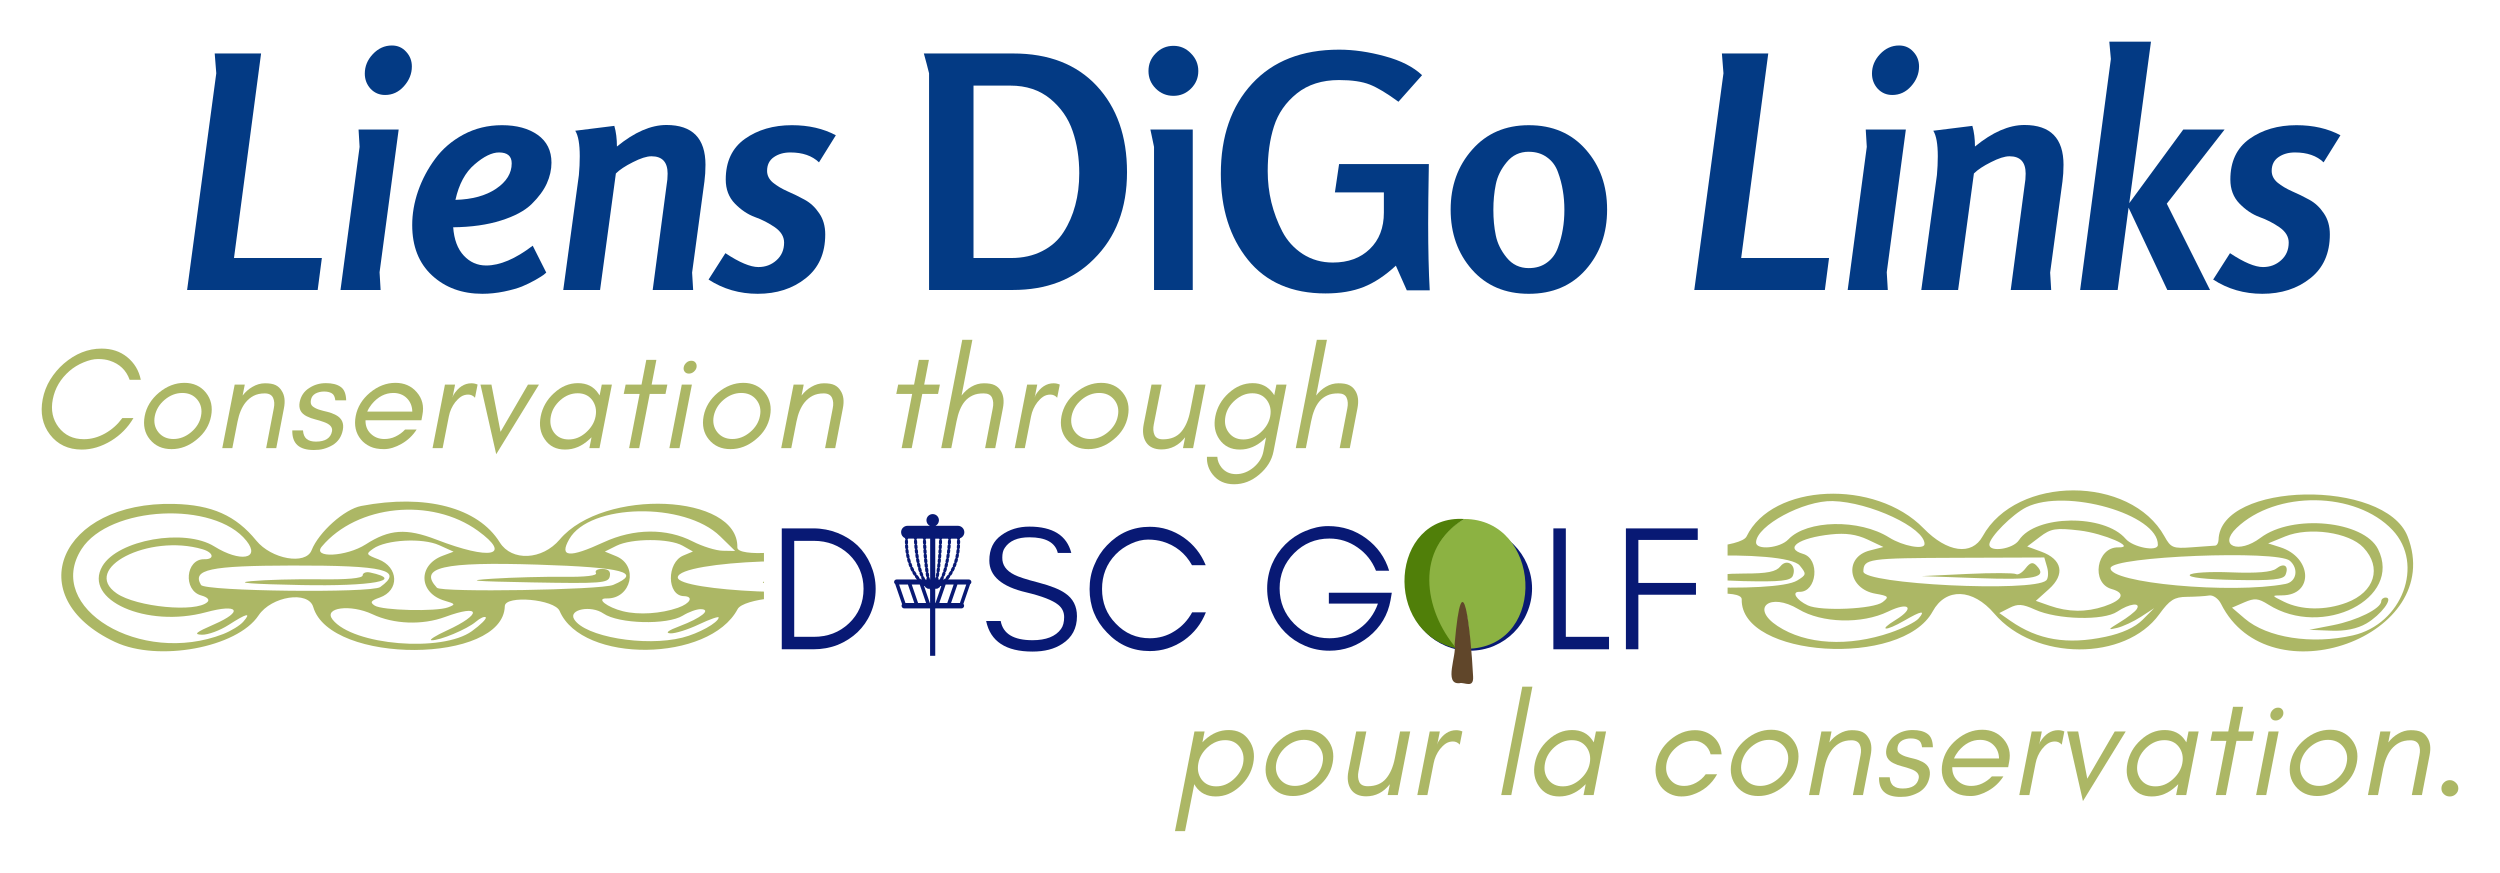 <?xml version="1.0" encoding="UTF-8" standalone="no"?>
<svg
   xmlns:dc="http://purl.org/dc/elements/1.1/"
   xmlns:cc="http://creativecommons.org/ns#"
   xmlns:rdf="http://www.w3.org/1999/02/22-rdf-syntax-ns#"
   xmlns:svg="http://www.w3.org/2000/svg"
   xmlns="http://www.w3.org/2000/svg"
   xmlns:sodipodi="http://sodipodi.sourceforge.net/DTD/sodipodi-0.dtd"
   xmlns:inkscape="http://www.inkscape.org/namespaces/inkscape"
   width="299.945"
   zoomAndPan="magnify"
   viewBox="0 0 224.959 78.54"
   height="104.72"
   preserveAspectRatio="xMidYMid meet"
   version="1.0"
   id="svg1494"
   sodipodi:docname="MainLogo_DiGo.svg"
   inkscape:version="1.0.2 (e86c870879, 2021-01-15)">
  <sodipodi:namedview
     pagecolor="#ffffff"
     bordercolor="#666666"
     borderopacity="1"
     objecttolerance="10"
     gridtolerance="10"
     guidetolerance="10"
     inkscape:pageopacity="0"
     inkscape:pageshadow="2"
     inkscape:window-width="1920"
     inkscape:window-height="1005"
     id="namedview1496"
     showgrid="false"
     inkscape:pagecheckerboard="true"
     fit-margin-top="5"
     fit-margin-left="5"
     fit-margin-right="5"
     fit-margin-bottom="5"
     inkscape:zoom="1.624"
     inkscape:cx="148.16211"
     inkscape:cy="36.476425"
     inkscape:window-x="0"
     inkscape:window-y="0"
     inkscape:window-maximized="1"
     inkscape:current-layer="svg1494" />
  <defs
     id="defs928">
    <g
       id="g908" />
    <clipPath
       id="id1">
      <path
         d="M 231.832,204 H 294 v 15 h -62.168 z m 0,0"
         clip-rule="nonzero"
         id="path910" />
    </clipPath>
    <clipPath
       id="id2">
      <path
         d="m 81,204 h 64.121 v 15 H 81 Z m 0,0"
         clip-rule="nonzero"
         id="path913" />
    </clipPath>
    <clipPath
       id="id3">
      <path
         d="m 156.688,206.402 h 7.102 v 12.75 h -7.102 z m 0,0"
         clip-rule="nonzero"
         id="path916" />
    </clipPath>
    <clipPath
       id="id4">
      <path
         d="M 156.688,208 H 157 v 3 h -0.312 z m 0,0"
         clip-rule="nonzero"
         id="path919" />
    </clipPath>
    <clipPath
       id="id5">
      <path
         d="m 204,206.402 h 10 V 219 h -10 z m 0,0"
         clip-rule="nonzero"
         id="path922" />
    </clipPath>
    <clipPath
       id="id6">
      <path
         d="m 202,206.402 h 7 V 219 h -7 z m 0,0"
         clip-rule="nonzero"
         id="path925" />
    </clipPath>
  </defs>
  <g
     clip-path="url(#id1)"
     id="g932"
     transform="translate(-76.378,-160.143)">
    <path
       fill="#acb765"
       d="m 169.824,217.691 c -8.914,-4.211 -5.125,-13.172 5.457,-12.91 3.488,0.086 5.711,1.086 7.594,3.422 1.41,1.746 4.578,2.312 5.121,0.914 0.66,-1.695 3.047,-3.848 4.594,-4.145 5.957,-1.148 10.816,0.141 12.824,3.402 1.105,1.797 3.93,1.66 5.547,-0.266 4.055,-4.844 16.555,-4.281 16.434,0.742 -0.019,0.926 5.684,0.523 6.145,-0.434 2.301,-4.781 11.582,-5.203 15.934,-0.727 2.117,2.176 4.336,2.477 5.305,0.719 3.027,-5.52 13.316,-5.516 16.367,0 0.57,1.031 0.77,1.109 2.445,0.984 1,-0.074 1.953,-0.145 2.113,-0.152 0.16,-0.008 0.297,-0.238 0.305,-0.512 0.129,-5.262 14.98,-5.535 17.016,-0.312 3.492,8.969 -12.461,14.73 -16.789,6.066 -0.238,-0.477 -0.723,-0.816 -1.074,-0.754 -0.352,0.059 -1.25,0.113 -2,0.121 -1.129,0.008 -1.551,0.277 -2.484,1.566 -3.066,4.242 -11.207,4.211 -14.848,-0.059 -1.934,-2.27 -4.367,-2.355 -5.543,-0.195 -2.766,5.098 -17.312,4.176 -17.184,-1.09 0.023,-0.953 -5.156,-0.465 -5.68,0.539 -2.613,4.977 -14.391,5.105 -16.473,0.176 -0.465,-1.102 -5.051,-1.512 -5.074,-0.453 -0.133,5.41 -16.156,5.484 -17.727,0.082 -0.449,-1.551 -3.871,-1.02 -5.066,0.789 -1.98,3 -9.273,4.367 -13.262,2.484 z m 9.992,-0.75 c 0.723,-0.285 1.562,-0.801 1.863,-1.152 0.773,-0.895 0.336,-0.801 -1.355,0.297 -0.801,0.52 -1.914,0.934 -2.469,0.918 -0.809,-0.023 -0.582,-0.219 1.113,-0.965 2.766,-1.219 2.281,-1.961 -0.738,-1.137 -5.5,1.508 -11.414,-1.145 -9.594,-4.301 1.426,-2.465 7.621,-3.57 10.359,-1.848 2.402,1.512 4.316,1.176 2.977,-0.523 -2.965,-3.766 -12.676,-3.277 -15.258,0.766 -3.504,5.492 5.477,10.941 13.102,7.945 z m 23.02,-0.273 c 0.809,-0.594 1.387,-1.172 1.277,-1.289 -0.109,-0.113 -0.52,0.07 -0.91,0.41 -0.801,0.695 -3.34,1.77 -4.102,1.73 -0.273,-0.016 0.363,-0.426 1.414,-0.914 3.301,-1.527 3.176,-2.508 -0.16,-1.262 -2.105,0.785 -4.758,0.688 -6.73,-0.254 -2.031,-0.965 -4.562,-0.625 -3.684,0.5 1.887,2.41 10.129,3.098 12.895,1.078 z m 19.473,0.609 c 1.508,-0.383 3.324,-1.398 3.359,-1.883 0.012,-0.133 -0.809,0.156 -1.816,0.645 -1.012,0.484 -2.203,0.863 -2.648,0.84 -0.523,-0.027 -0.223,-0.266 0.852,-0.676 1.992,-0.762 2.984,-1.562 1.961,-1.59 -0.371,-0.008 -1.121,0.266 -1.668,0.605 -1.434,0.898 -5.945,0.777 -7.344,-0.199 -1.141,-0.793 -3.246,-0.387 -2.715,0.527 0.953,1.641 6.555,2.609 10.02,1.73 z m 24.199,-0.215 c 1.113,-0.383 2.242,-0.949 2.508,-1.258 0.668,-0.77 0.262,-0.711 -1.27,0.18 -1.719,0.996 -2.43,0.941 -0.785,-0.062 1.766,-1.082 1.223,-1.672 -0.688,-0.746 -2.359,1.141 -5.961,1.047 -8.059,-0.215 -2.582,-1.547 -4.363,-0.117 -1.883,1.516 2.539,1.672 6.375,1.891 10.176,0.586 z m 19.324,0.383 c 1.508,-0.32 2.656,-0.844 3.344,-1.531 l 1.043,-1.047 -1.184,0.773 c -0.652,0.426 -1.625,0.879 -2.164,1.008 -0.859,0.207 -0.828,0.148 0.262,-0.516 0.684,-0.414 1.363,-0.941 1.512,-1.172 0.418,-0.648 -0.664,-0.512 -1.746,0.219 -1.227,0.832 -5.398,0.73 -7.406,-0.18 -1.125,-0.512 -1.543,-0.539 -2.293,-0.156 l -0.918,0.465 1.004,0.703 c 2.477,1.723 5.098,2.164 8.547,1.434 z m 22.273,-0.129 c 4.434,-1.012 6.461,-6.406 3.559,-9.477 -3.301,-3.5 -10.488,-3.59 -14.035,-0.184 -1.68,1.617 0.184,2.375 2.164,0.879 2.867,-2.16 9.289,-1.539 10.57,1.023 2.219,4.441 -4.973,8.074 -9.871,4.988 -0.906,-0.57 -1.234,-0.602 -2.168,-0.199 l -1.102,0.477 1.141,0.977 c 2.023,1.734 6.047,2.359 9.742,1.516 z m -1.785,-0.918 c 2.152,-0.422 4.316,-1.492 4.332,-2.148 0.004,-0.191 0.188,-0.34 0.41,-0.336 0.73,0.019 -0.43,1.562 -1.746,2.332 -0.832,0.48 -1.918,0.703 -3.199,0.648 l -1.945,-0.078 z m -107.965,-2.445 c 0.23,-0.219 0.008,-0.457 -0.574,-0.621 -1.699,-0.473 -1.441,-3.426 0.293,-3.383 0.977,0.027 0.859,-0.625 -0.168,-0.934 -4.977,-1.477 -11.281,1.801 -7.941,4.129 1.828,1.273 7.355,1.805 8.391,0.809 z m 22.266,0.496 c 0.719,-0.277 0.695,-0.328 -0.289,-0.617 -2.422,-0.703 -2.543,-3.328 -0.195,-4.211 l 1,-0.375 -1.332,-0.609 c -1.539,-0.703 -4.918,-0.52 -6.105,0.328 -0.691,0.496 -0.664,0.555 0.477,0.992 1.895,0.73 1.973,2.922 0.129,3.578 -0.832,0.297 -0.922,0.441 -0.473,0.742 0.684,0.461 5.699,0.586 6.789,0.172 z m 21.289,0.035 c 1.152,-0.41 1.469,-1.062 0.527,-1.086 -1.57,-0.039 -1.598,-3.141 -0.035,-3.797 l 0.883,-0.375 -0.949,-0.543 c -1.223,-0.699 -4.719,-0.695 -6.117,0.004 l -1.082,0.543 1.047,0.438 c 2.109,0.879 1.41,4.004 -0.887,3.945 -1.027,-0.023 0.059,0.836 1.516,1.195 1.465,0.367 3.512,0.234 5.098,-0.324 z m 23.879,-0.164 c 0.602,-0.473 0.535,-0.547 -0.652,-0.754 -2.48,-0.43 -2.859,-3.289 -0.512,-3.887 l 1.227,-0.316 -1.418,-0.668 c -1,-0.469 -1.973,-0.605 -3.293,-0.465 -2.91,0.309 -4.254,1.246 -2.516,1.754 1.547,0.445 1.254,3.453 -0.328,3.414 -0.746,-0.019 -0.273,0.742 0.762,1.223 1.168,0.543 5.934,0.332 6.73,-0.301 z m 19.938,0.383 c 1.68,-0.566 1.949,-1.195 0.668,-1.555 -1.898,-0.527 -1.371,-3.801 0.605,-3.75 1.676,0.039 -1.336,-1.266 -3.5,-1.52 -2.145,-0.25 -2.574,-0.18 -3.57,0.578 l -1.137,0.863 1.258,0.461 c 1.898,0.691 2.18,2.043 0.699,3.371 l -1.18,1.059 1.238,0.434 c 1.668,0.586 3.297,0.605 4.918,0.059 z m -71.379,-2.152 c 2.199,-1.598 0.461,-2.027 -8.148,-2.012 -7.641,0.016 -9.273,0.367 -8.434,1.816 0.344,0.594 15.785,0.777 16.582,0.195 z m -11.941,-0.555 c 1.285,-0.125 4.129,-0.203 6.32,-0.172 2.555,0.035 3.988,-0.094 3.996,-0.363 0.008,-0.23 0.316,-0.355 0.688,-0.273 3.309,0.73 0.191,1.305 -6.348,1.176 -4.645,-0.09 -6.211,-0.215 -4.656,-0.367 z m 33.504,0.352 c 2.723,-1.168 1.008,-1.633 -7,-1.891 -8.766,-0.285 -11.066,0.25 -9.312,2.156 0.418,0.453 15.203,0.211 16.312,-0.266 z m -11.141,-0.578 c 1.824,-0.121 4.766,-0.199 6.543,-0.176 2.043,0.027 3.145,-0.105 3,-0.355 -0.129,-0.223 0.141,-0.391 0.598,-0.379 0.578,0.016 0.785,0.227 0.68,0.703 -0.133,0.617 -0.809,0.672 -7.137,0.551 -5.609,-0.102 -6.336,-0.172 -3.684,-0.344 z m 82.77,2.598 c 2.527,-0.949 3.199,-3.16 1.504,-4.957 -1.297,-1.371 -4.883,-1.883 -7.035,-1 l -1.535,0.629 1.086,0.344 c 2.887,0.918 3.031,4.312 0.18,4.332 -0.984,0.008 -0.984,0.012 0.16,0.574 1.562,0.77 3.723,0.801 5.641,0.078 z m -49.445,-1.988 c 0.84,-0.516 0.852,-0.582 0.234,-1.344 -1.246,-1.543 -16.406,-0.977 -16.445,0.613 -0.031,1.297 14.25,1.941 16.211,0.73 z m -8.246,-0.336 c 0.43,-0.164 2.008,-0.293 3.508,-0.293 2.035,0.004 2.848,-0.16 3.223,-0.641 0.602,-0.77 1.504,-0.094 1.125,0.84 -0.188,0.461 -1.086,0.559 -4.438,0.484 -2.48,-0.059 -3.883,-0.219 -3.418,-0.391 z M 260.5,212.375 c 0.188,-0.168 0.223,-0.703 0.086,-1.188 l -0.254,-0.879 -7.727,0.027 c -8.164,0.027 -8.527,0.082 -8.555,1.23 -0.027,1.145 15.242,1.895 16.449,0.809 z m -7.121,-0.586 c 2.25,-0.105 4.23,-0.098 4.402,0.012 0.172,0.109 0.559,-0.117 0.859,-0.512 0.418,-0.543 0.656,-0.602 0.996,-0.246 1.016,1.062 -0.125,1.309 -5.219,1.125 l -5.125,-0.184 z m 28.66,0.898 c 0.988,-0.188 1.211,-1.363 0.391,-2.082 -1.121,-0.988 -15.961,-0.398 -16.133,0.641 -0.227,1.352 10.895,2.371 15.742,1.441 z m -8.613,-0.812 c 0.133,-0.207 1.805,-0.309 3.711,-0.23 2.293,0.094 3.676,-0.023 4.07,-0.34 0.699,-0.555 1.16,-0.246 0.832,0.555 -0.176,0.434 -1.184,0.535 -4.539,0.469 -2.672,-0.051 -4.223,-0.227 -4.074,-0.453 z m -80.418,-3.312 c 2.188,-1.418 3.75,-1.527 6.523,-0.449 5.047,1.965 7.07,1.531 3.859,-0.82 -4.293,-3.145 -11.188,-2.445 -14.441,1.469 -0.934,1.117 2.27,0.965 4.059,-0.199 z m 22.016,-0.195 c 2.797,-1.305 5.824,-1.332 8.246,-0.078 0.902,0.473 2.156,0.863 2.781,0.871 l 1.141,0.019 -1.391,-1.375 c -3.289,-3.238 -12.086,-3.066 -13.961,0.27 -0.953,1.695 -0.012,1.785 3.184,0.293 z m 22.277,0.312 c 1.664,-1.766 6.395,-1.855 9.074,-0.168 1.223,0.77 3.168,1.129 3.18,0.59 0.035,-1.461 -4.934,-3.789 -8.27,-3.871 -2.625,-0.062 -6.855,2.215 -6.891,3.715 -0.019,0.73 2.156,0.531 2.906,-0.266 z m 20.746,0.074 c 1.5,-2.297 7.68,-2.379 9.605,-0.125 0.652,0.766 2.883,1.188 2.898,0.551 0.066,-2.746 -8.273,-5.141 -11.828,-3.395 -1.25,0.613 -3.32,2.695 -3.336,3.355 -0.016,0.73 2.133,0.418 2.66,-0.387 z m 0,0"
       fill-opacity="1"
       fill-rule="nonzero"
       id="path930" />
  </g>
  <g
     clip-path="url(#id2)"
     id="g936"
     transform="translate(-76.378,-160.143)">
    <path
       fill="#acb765"
       d="m 86.742,217.918 c -8.668,-4.051 -4.984,-12.684 5.305,-12.43 3.395,0.082 5.555,1.043 7.387,3.293 1.371,1.684 4.449,2.227 4.98,0.879 0.641,-1.629 2.961,-3.703 4.465,-3.988 5.793,-1.105 10.52,0.137 12.469,3.277 1.078,1.73 3.824,1.598 5.395,-0.258 3.945,-4.664 16.102,-4.121 15.984,0.715 -0.023,0.895 5.527,0.504 5.973,-0.418 2.238,-4.602 11.266,-5.012 15.496,-0.699 2.059,2.098 4.219,2.387 5.156,0.691 2.945,-5.312 12.949,-5.312 15.918,0 0.555,0.992 0.75,1.07 2.375,0.949 0.977,-0.07 1.902,-0.137 2.059,-0.148 0.156,-0.008 0.289,-0.227 0.297,-0.488 0.121,-5.07 14.562,-5.336 16.543,-0.301 3.398,8.633 -12.113,14.184 -16.324,5.836 -0.23,-0.457 -0.699,-0.781 -1.043,-0.727 -0.34,0.059 -1.219,0.113 -1.945,0.117 -1.098,0.012 -1.512,0.27 -2.418,1.512 -2.98,4.086 -10.898,4.055 -14.434,-0.059 -1.883,-2.184 -4.25,-2.27 -5.391,-0.188 -2.691,4.906 -16.836,4.02 -16.711,-1.047 0.019,-0.918 -5.016,-0.449 -5.527,0.516 -2.539,4.793 -13.992,4.918 -16.016,0.172 -0.453,-1.062 -4.91,-1.457 -4.934,-0.438 -0.129,5.211 -15.715,5.281 -17.238,0.078 -0.438,-1.492 -3.766,-0.98 -4.926,0.762 -1.926,2.891 -9.02,4.207 -12.895,2.391 z m 9.715,-0.719 c 0.703,-0.277 1.52,-0.773 1.812,-1.113 0.754,-0.863 0.328,-0.77 -1.316,0.289 -0.777,0.5 -1.859,0.898 -2.402,0.883 -0.785,-0.023 -0.566,-0.211 1.086,-0.93 2.688,-1.172 2.215,-1.891 -0.719,-1.094 -5.352,1.449 -11.102,-1.105 -9.328,-4.145 1.387,-2.375 7.41,-3.438 10.074,-1.777 2.336,1.453 4.195,1.133 2.891,-0.504 -2.883,-3.625 -12.328,-3.156 -14.836,0.738 -3.406,5.289 5.328,10.535 12.738,7.652 z m 22.387,-0.266 c 0.789,-0.57 1.348,-1.129 1.242,-1.242 -0.105,-0.109 -0.504,0.066 -0.887,0.395 -0.777,0.672 -3.246,1.703 -3.984,1.668 -0.27,-0.016 0.352,-0.41 1.375,-0.879 3.207,-1.473 3.086,-2.418 -0.156,-1.219 -2.051,0.758 -4.629,0.664 -6.543,-0.242 -1.98,-0.93 -4.441,-0.602 -3.586,0.48 1.832,2.32 9.852,2.984 12.539,1.039 z m 18.938,0.586 c 1.465,-0.367 3.23,-1.348 3.266,-1.812 0.012,-0.125 -0.785,0.152 -1.77,0.617 -0.98,0.469 -2.137,0.832 -2.57,0.812 -0.508,-0.027 -0.219,-0.258 0.824,-0.648 1.941,-0.734 2.902,-1.508 1.906,-1.531 -0.359,-0.008 -1.09,0.254 -1.617,0.582 -1.398,0.863 -5.781,0.75 -7.145,-0.191 -1.109,-0.766 -3.156,-0.375 -2.641,0.504 0.926,1.582 6.375,2.516 9.746,1.668 z m 23.531,-0.207 c 1.082,-0.367 2.18,-0.914 2.438,-1.211 0.648,-0.742 0.254,-0.688 -1.234,0.172 -1.668,0.961 -2.359,0.906 -0.766,-0.059 1.719,-1.043 1.191,-1.609 -0.668,-0.719 -2.293,1.102 -5.797,1.008 -7.836,-0.203 -2.508,-1.496 -4.242,-0.113 -1.828,1.457 2.469,1.609 6.195,1.82 9.895,0.562 z m 18.789,0.371 c 1.469,-0.309 2.586,-0.816 3.254,-1.477 l 1.016,-1.008 -1.152,0.746 c -0.633,0.41 -1.582,0.844 -2.105,0.969 -0.836,0.203 -0.805,0.141 0.258,-0.496 0.66,-0.398 1.32,-0.906 1.465,-1.129 0.41,-0.625 -0.645,-0.492 -1.695,0.215 -1.191,0.797 -5.25,0.699 -7.203,-0.176 -1.094,-0.492 -1.5,-0.52 -2.23,-0.152 l -0.895,0.449 0.98,0.676 c 2.406,1.66 4.957,2.082 8.309,1.383 z m 21.66,-0.125 c 4.312,-0.973 6.281,-6.168 3.461,-9.125 -3.207,-3.371 -10.195,-3.461 -13.648,-0.176 -1.633,1.555 0.18,2.285 2.105,0.844 2.789,-2.082 9.035,-1.484 10.281,0.984 2.156,4.277 -4.836,7.777 -9.602,4.805 -0.879,-0.547 -1.203,-0.578 -2.109,-0.191 l -1.07,0.457 1.109,0.941 c 1.969,1.668 5.879,2.273 9.473,1.461 z m -1.734,-0.887 c 2.09,-0.402 4.195,-1.438 4.211,-2.066 0.004,-0.184 0.184,-0.328 0.398,-0.324 0.711,0.016 -0.418,1.504 -1.699,2.246 -0.809,0.465 -1.859,0.676 -3.109,0.625 l -1.891,-0.074 z M 95.039,214.32 c 0.223,-0.211 0.008,-0.441 -0.562,-0.598 -1.648,-0.457 -1.398,-3.301 0.289,-3.258 0.949,0.023 0.836,-0.605 -0.164,-0.898 -4.84,-1.426 -10.973,1.73 -7.723,3.973 1.777,1.227 7.152,1.742 8.16,0.781 z m 21.652,0.477 c 0.699,-0.266 0.676,-0.316 -0.285,-0.594 -2.352,-0.68 -2.469,-3.207 -0.184,-4.055 l 0.969,-0.363 -1.297,-0.586 c -1.492,-0.676 -4.781,-0.5 -5.934,0.316 -0.676,0.477 -0.648,0.531 0.465,0.957 1.84,0.703 1.914,2.812 0.121,3.441 -0.809,0.285 -0.898,0.426 -0.457,0.719 0.664,0.445 5.543,0.562 6.602,0.164 z m 20.703,0.031 c 1.117,-0.391 1.426,-1.02 0.512,-1.043 -1.527,-0.039 -1.555,-3.023 -0.035,-3.656 l 0.859,-0.359 -0.926,-0.523 c -1.188,-0.676 -4.586,-0.672 -5.949,0.004 l -1.051,0.523 1.02,0.418 c 2.051,0.848 1.371,3.855 -0.863,3.801 -1,-0.023 0.059,0.805 1.473,1.152 1.426,0.352 3.414,0.223 4.961,-0.316 z m 23.219,-0.152 c 0.582,-0.457 0.52,-0.531 -0.633,-0.73 -2.414,-0.414 -2.781,-3.164 -0.5,-3.742 l 1.195,-0.305 -1.379,-0.641 c -0.977,-0.453 -1.918,-0.586 -3.203,-0.449 -2.832,0.297 -4.141,1.199 -2.445,1.688 1.5,0.434 1.219,3.324 -0.32,3.289 -0.727,-0.019 -0.266,0.715 0.738,1.176 1.137,0.523 5.773,0.32 6.547,-0.285 z M 180,215.043 c 1.633,-0.547 1.895,-1.152 0.652,-1.496 -1.848,-0.512 -1.336,-3.664 0.586,-3.617 1.629,0.043 -1.297,-1.215 -3.406,-1.457 -2.082,-0.242 -2.5,-0.176 -3.469,0.555 l -1.105,0.832 1.223,0.441 c 1.848,0.664 2.121,1.969 0.68,3.246 l -1.145,1.02 1.203,0.418 c 1.621,0.566 3.203,0.586 4.781,0.059 z m -69.41,-2.074 c 2.137,-1.539 0.445,-1.953 -7.922,-1.938 -7.434,0.016 -9.02,0.352 -8.203,1.75 0.336,0.57 15.352,0.746 16.125,0.188 z M 98.977,212.438 c 1.25,-0.121 4.02,-0.195 6.148,-0.168 2.484,0.035 3.879,-0.09 3.887,-0.352 0.004,-0.223 0.305,-0.34 0.668,-0.262 3.215,0.699 0.184,1.258 -6.176,1.133 -4.516,-0.09 -6.039,-0.207 -4.527,-0.352 z m 32.582,0.336 c 2.645,-1.125 0.977,-1.574 -6.809,-1.824 -8.523,-0.27 -10.762,0.242 -9.055,2.082 0.406,0.434 14.785,0.203 15.863,-0.258 z m -10.832,-0.559 c 1.77,-0.113 4.633,-0.188 6.359,-0.168 1.988,0.023 3.059,-0.102 2.918,-0.344 -0.125,-0.211 0.137,-0.375 0.582,-0.363 0.562,0.012 0.762,0.215 0.66,0.676 -0.129,0.598 -0.785,0.648 -6.941,0.535 -5.453,-0.102 -6.16,-0.168 -3.578,-0.336 z m 80.488,2.504 c 2.457,-0.914 3.105,-3.043 1.457,-4.773 -1.258,-1.32 -4.746,-1.812 -6.84,-0.965 l -1.492,0.605 1.055,0.332 c 2.809,0.883 2.949,4.152 0.176,4.172 -0.957,0.008 -0.957,0.012 0.16,0.555 1.516,0.738 3.617,0.766 5.484,0.074 z m -48.086,-1.914 c 0.816,-0.5 0.828,-0.559 0.227,-1.297 -1.207,-1.484 -15.949,-0.938 -15.988,0.59 -0.031,1.25 13.855,1.871 15.762,0.707 z m -8.02,-0.324 c 0.422,-0.156 1.953,-0.285 3.41,-0.281 1.98,0 2.77,-0.156 3.137,-0.617 0.586,-0.742 1.465,-0.09 1.094,0.809 -0.184,0.441 -1.059,0.535 -4.316,0.465 -2.41,-0.055 -3.773,-0.211 -3.324,-0.375 z m 29.809,0.316 c 0.184,-0.16 0.219,-0.672 0.082,-1.141 l -0.246,-0.848 -7.512,0.027 c -7.938,0.027 -8.293,0.078 -8.316,1.188 -0.027,1.102 14.82,1.82 15.992,0.773 z m -6.926,-0.559 c 2.188,-0.102 4.113,-0.098 4.281,0.008 0.168,0.105 0.543,-0.113 0.836,-0.492 0.406,-0.523 0.637,-0.578 0.969,-0.234 0.988,1.02 -0.121,1.258 -5.074,1.078 l -4.984,-0.176 3.977,-0.184 z m 27.871,0.863 c 0.961,-0.184 1.176,-1.312 0.383,-2.008 -1.094,-0.949 -15.523,-0.383 -15.691,0.617 -0.219,1.301 10.594,2.281 15.309,1.391 z m -8.375,-0.785 c 0.129,-0.195 1.754,-0.297 3.609,-0.223 2.227,0.09 3.574,-0.019 3.957,-0.324 0.68,-0.535 1.125,-0.238 0.809,0.535 -0.172,0.414 -1.152,0.516 -4.414,0.449 -2.598,-0.047 -4.105,-0.215 -3.961,-0.438 z m -78.199,-3.188 c 2.125,-1.367 3.645,-1.473 6.344,-0.434 4.902,1.891 6.875,1.477 3.75,-0.789 -4.176,-3.027 -10.879,-2.355 -14.043,1.414 -0.906,1.078 2.207,0.926 3.949,-0.191 z m 21.406,-0.188 c 2.723,-1.258 5.664,-1.285 8.02,-0.074 0.879,0.449 2.094,0.828 2.707,0.836 l 1.109,0.019 -1.355,-1.324 c -3.195,-3.117 -11.754,-2.953 -13.578,0.262 -0.926,1.633 -0.008,1.715 3.098,0.281 z m 21.664,0.301 c 1.617,-1.703 6.219,-1.789 8.824,-0.164 1.188,0.742 3.078,1.086 3.09,0.566 0.035,-1.406 -4.797,-3.645 -8.039,-3.723 -2.555,-0.062 -6.668,2.133 -6.703,3.574 -0.019,0.703 2.098,0.512 2.828,-0.254 z m 20.172,0.07 c 1.461,-2.215 7.469,-2.289 9.34,-0.117 0.637,0.734 2.809,1.141 2.824,0.527 0.062,-2.645 -8.047,-4.953 -11.508,-3.27 -1.215,0.59 -3.227,2.594 -3.242,3.23 -0.016,0.703 2.074,0.406 2.586,-0.371 z m 0,0"
       fill-opacity="1"
       fill-rule="nonzero"
       id="path934" />
  </g>
  <g
     fill="#081974"
     fill-opacity="1"
     id="g944"
     transform="translate(-76.378,-160.143)">
    <g
       transform="translate(145.525,218.568)"
       id="g942">
      <g
         id="g940">
        <path
           d="m 9.648,-5.438 c 0,-0.785 -0.16,-1.504 -0.449,-2.176 -0.289,-0.672 -0.688,-1.25 -1.184,-1.73 -0.512,-0.48 -1.105,-0.848 -1.777,-1.117 -0.688,-0.273 -1.422,-0.418 -2.191,-0.418 H 1.199 V 0 H 4.047 C 4.816,0 5.551,-0.129 6.238,-0.398 6.91,-0.672 7.504,-1.055 8.016,-1.535 8.512,-2.016 8.91,-2.574 9.199,-3.246 9.488,-3.918 9.648,-4.641 9.648,-5.438 Z m -1.09,0 c 0,1.246 -0.449,2.285 -1.312,3.102 -0.863,0.816 -1.918,1.215 -3.168,1.215 H 2.32 v -8.637 h 1.758 c 1.25,0 2.305,0.414 3.168,1.215 0.863,0.832 1.312,1.871 1.312,3.105 z m 0,0"
           id="path938" />
      </g>
    </g>
  </g>
  <g
     fill="#081974"
     fill-opacity="1"
     id="g950"
     transform="translate(-76.378,-160.143)">
    <g
       transform="translate(155.885,218.568)"
       id="g948">
      <g
         id="g946" />
    </g>
  </g>
  <g
     fill="#081974"
     fill-opacity="1"
     id="g956"
     transform="translate(-76.378,-160.143)">
    <g
       transform="translate(160.204,218.568)"
       id="g954">
      <g
         id="g952" />
    </g>
  </g>
  <g
     fill="#081974"
     fill-opacity="1"
     id="g964"
     transform="translate(-76.378,-160.143)">
    <g
       transform="translate(164.521,218.568)"
       id="g962">
      <g
         id="g960">
        <path
           d="M 4.207,-5.121 C 5.613,-4.785 6.574,-4.414 7.086,-4 c 0.352,0.289 0.527,0.656 0.527,1.105 0,0.445 -0.094,0.816 -0.285,1.07 -0.48,0.672 -1.344,1.008 -2.562,1.008 -1.695,0 -2.652,-0.574 -2.863,-1.727 H 0.594 c 0.383,1.84 1.773,2.75 4.172,2.75 1.074,0 1.969,-0.223 2.688,-0.703 0.867,-0.559 1.312,-1.391 1.312,-2.48 0,-0.895 -0.352,-1.582 -1.055,-2.062 C 7.215,-5.391 6.414,-5.711 5.312,-6 4.191,-6.285 3.473,-6.527 3.137,-6.703 2.398,-7.07 2.031,-7.582 2.047,-8.254 c 0,-0.352 0.066,-0.656 0.227,-0.879 0.414,-0.625 1.148,-0.945 2.207,-0.945 1.488,0 2.336,0.48 2.559,1.406 h 1.215 c -0.398,-1.566 -1.664,-2.367 -3.773,-2.367 -0.961,0 -1.809,0.258 -2.512,0.77 -0.723,0.512 -1.09,1.262 -1.09,2.285 0,1.395 1.121,2.352 3.328,2.863 z m 0,0"
           id="path958" />
      </g>
    </g>
  </g>
  <g
     fill="#081974"
     fill-opacity="1"
     id="g972"
     transform="translate(-76.378,-160.143)">
    <g
       transform="translate(173.703,218.568)"
       id="g970">
      <g
         id="g968">
        <path
           d="M 11.184,-3.328 H 9.949 c -0.383,0.703 -0.91,1.281 -1.582,1.695 -0.672,0.434 -1.426,0.641 -2.223,0.641 -1.203,0 -2.227,-0.43 -3.074,-1.328 -0.832,-0.848 -1.23,-1.887 -1.23,-3.102 0,-1.219 0.398,-2.258 1.23,-3.121 0.387,-0.398 0.848,-0.719 1.379,-0.961 0.512,-0.238 1.023,-0.367 1.535,-0.367 0.496,0 0.926,0.066 1.309,0.176 1.168,0.352 2.051,1.059 2.641,2.129 h 1.234 C 10.75,-8.59 10.094,-9.422 9.184,-10.062 c -0.93,-0.641 -1.938,-0.961 -3.039,-0.961 -1.52,0 -2.801,0.562 -3.855,1.664 -0.496,0.512 -0.883,1.121 -1.152,1.793 -0.289,0.672 -0.418,1.391 -0.418,2.145 0,1.535 0.512,2.832 1.57,3.918 1.055,1.121 2.336,1.664 3.855,1.664 1.102,0 2.109,-0.32 3.055,-0.961 0.91,-0.641 1.566,-1.473 1.984,-2.527 z m 0,0"
           id="path966" />
      </g>
    </g>
  </g>
  <g
     fill="#081974"
     fill-opacity="1"
     id="g978"
     transform="translate(-76.378,-160.143)">
    <g
       transform="translate(185.364,218.568)"
       id="g976">
      <g
         id="g974" />
    </g>
  </g>
  <g
     fill="#081974"
     fill-opacity="1"
     id="g986"
     transform="translate(-76.378,-160.143)">
    <g
       transform="translate(189.683,218.568)"
       id="g984">
      <g
         id="g982">
        <path
           d="M 11.934,-5.086 H 6.27 v 0.973 H 10.688 c -0.336,0.945 -0.898,1.715 -1.695,2.273 -0.801,0.574 -1.699,0.848 -2.672,0.848 -1.25,0 -2.305,-0.43 -3.184,-1.312 -0.863,-0.879 -1.297,-1.949 -1.297,-3.184 0,-1.23 0.434,-2.285 1.312,-3.168 0.863,-0.863 1.918,-1.309 3.168,-1.309 0.926,0 1.773,0.27 2.527,0.797 0.766,0.531 1.312,1.219 1.664,2.098 h 1.184 c -0.367,-1.199 -1.059,-2.16 -2.047,-2.895 -0.992,-0.738 -2.145,-1.121 -3.441,-1.121 -0.703,0 -1.391,0.16 -2.062,0.449 -0.688,0.285 -1.281,0.688 -1.793,1.199 -0.512,0.512 -0.91,1.102 -1.199,1.773 -0.289,0.688 -0.434,1.426 -0.434,2.191 0,0.77 0.145,1.504 0.434,2.176 0.289,0.688 0.688,1.281 1.199,1.793 0.512,0.512 1.105,0.91 1.793,1.199 0.672,0.289 1.406,0.434 2.176,0.434 1.309,0 2.496,-0.418 3.551,-1.266 C 10.926,-2 11.582,-3.086 11.82,-4.414 Z m 0,0"
           id="path980" />
      </g>
    </g>
  </g>
  <g
     fill="#081974"
     fill-opacity="1"
     id="g994"
     transform="translate(-76.378,-160.143)">
    <g
       transform="translate(202.336,218.568)"
       id="g992">
      <g
         id="g990">
        <path
           d="m 10.781,-5.473 c 0,1.25 -0.445,2.305 -1.312,3.168 -0.879,0.883 -1.934,1.312 -3.164,1.312 -1.234,0 -2.289,-0.43 -3.152,-1.312 -0.879,-0.863 -1.312,-1.918 -1.312,-3.168 0,-1.215 0.434,-2.27 1.312,-3.148 0.863,-0.867 1.918,-1.312 3.152,-1.312 1.23,0 2.285,0.445 3.164,1.312 0.867,0.879 1.312,1.934 1.312,3.148 z m 1.121,0 c 0,-0.766 -0.16,-1.484 -0.449,-2.176 -0.285,-0.672 -0.688,-1.262 -1.199,-1.773 -0.512,-0.496 -1.102,-0.898 -1.773,-1.184 -0.691,-0.289 -1.41,-0.449 -2.176,-0.449 -0.77,0 -1.504,0.16 -2.176,0.449 -0.672,0.285 -1.266,0.688 -1.777,1.184 -0.512,0.512 -0.91,1.102 -1.199,1.773 -0.289,0.691 -0.434,1.41 -0.434,2.176 0,0.77 0.145,1.504 0.434,2.176 0.289,0.688 0.688,1.281 1.199,1.793 0.512,0.512 1.105,0.91 1.777,1.199 0.672,0.289 1.406,0.434 2.176,0.434 0.766,0 1.484,-0.145 2.176,-0.434 0.672,-0.289 1.262,-0.688 1.773,-1.199 0.512,-0.512 0.914,-1.105 1.199,-1.793 0.289,-0.672 0.449,-1.406 0.449,-2.176 z m 0,0"
           id="path988" />
      </g>
    </g>
  </g>
  <g
     fill="#081974"
     fill-opacity="1"
     id="g1002"
     transform="translate(-76.378,-160.143)">
    <g
       transform="translate(214.957,218.568)"
       id="g1000">
      <g
         id="g998">
        <path
           d="m 2.32,-1.121 v -9.758 H 1.199 V 0 h 5.008 v -1.121 z m 0,0"
           id="path996" />
      </g>
    </g>
  </g>
  <g
     fill="#081974"
     fill-opacity="1"
     id="g1010"
     transform="translate(-76.378,-160.143)">
    <g
       transform="translate(221.484,218.568)"
       id="g1008">
      <g
         id="g1006">
        <path
           d="m 7.664,-9.84 v -1.039 H 1.199 V 0 H 2.32 V -4.91 H 7.504 V -5.969 H 2.32 v -3.871 z m 0,0"
           id="path1004" />
      </g>
    </g>
  </g>
  <g
     fill="#acb765"
     fill-opacity="1"
     id="g1018"
     transform="translate(-76.378,-160.143)">
    <g
       transform="translate(181.766,231.683)"
       id="g1016">
      <g
         id="g1014">
        <path
           d="m 1.246,3.25 0.832,-4.227 0.117,0.195 c 0.418,0.613 1.027,0.91 1.82,0.91 0.793,0 1.508,-0.297 2.172,-0.91 C 6.824,-1.363 7.227,-2.066 7.383,-2.859 7.539,-3.652 7.41,-4.355 6.992,-4.938 6.578,-5.551 5.965,-5.848 5.172,-5.848 c -0.793,0 -1.508,0.297 -2.168,0.91 L 2.809,-4.742 3.004,-5.719 H 2.094 L 0.34,3.25 Z m 5.227,-6.109 c -0.105,0.559 -0.402,1.039 -0.871,1.457 -0.469,0.414 -0.973,0.621 -1.547,0.621 -0.57,0 -1.012,-0.207 -1.324,-0.621 C 2.43,-1.82 2.34,-2.301 2.445,-2.859 2.547,-3.418 2.832,-3.898 3.301,-4.316 3.77,-4.73 4.289,-4.938 4.859,-4.938 c 0.574,0 1.004,0.207 1.312,0.621 0.301,0.418 0.406,0.898 0.301,1.457 z m 0,0"
           id="path1012" />
      </g>
    </g>
  </g>
  <g
     fill="#acb765"
     fill-opacity="1"
     id="g1026"
     transform="translate(-76.378,-160.143)">
    <g
       transform="translate(189.173,231.683)"
       id="g1024">
      <g
         id="g1022">
        <path
           d="m 6.211,-2.887 c -0.102,0.559 -0.414,1.055 -0.895,1.457 -0.48,0.402 -1.016,0.609 -1.586,0.609 -0.57,0 -1.027,-0.207 -1.352,-0.609 -0.324,-0.402 -0.43,-0.898 -0.324,-1.457 0.117,-0.57 0.414,-1.066 0.895,-1.469 0.48,-0.402 1.016,-0.609 1.586,-0.609 0.574,0 1.027,0.207 1.352,0.609 0.324,0.402 0.441,0.898 0.324,1.469 z m 0.91,0 c 0.156,-0.816 0,-1.52 -0.465,-2.105 C 6.188,-5.574 5.535,-5.875 4.719,-5.875 c -0.82,0 -1.586,0.301 -2.289,0.883 -0.699,0.586 -1.129,1.289 -1.285,2.105 -0.156,0.832 0,1.535 0.469,2.105 0.48,0.586 1.129,0.871 1.949,0.871 0.816,0 1.57,-0.285 2.273,-0.871 0.703,-0.57 1.129,-1.273 1.285,-2.105 z m 0,0"
           id="path1020" />
      </g>
    </g>
  </g>
  <g
     fill="#acb765"
     fill-opacity="1"
     id="g1034"
     transform="translate(-76.378,-160.143)">
    <g
       transform="translate(196.321,231.683)"
       id="g1032">
      <g
         id="g1030">
        <path
           d="M 5.121,-0.977 4.926,0 H 5.836 L 6.953,-5.719 H 6.043 l -0.469,2.391 c -0.152,0.793 -0.426,1.418 -0.805,1.859 -0.375,0.441 -0.922,0.676 -1.637,0.676 -0.391,0 -0.648,-0.129 -0.766,-0.391 C 2.25,-1.441 2.223,-1.77 2.301,-2.145 L 3.004,-5.719 H 2.094 l -0.703,3.574 c -0.129,0.664 -0.051,1.207 0.223,1.625 0.27,0.414 0.738,0.637 1.375,0.637 0.848,0 1.562,-0.363 2.133,-1.094 z m 0,0"
           id="path1028" />
      </g>
    </g>
  </g>
  <g
     fill="#acb765"
     fill-opacity="1"
     id="g1042"
     transform="translate(-76.378,-160.143)">
    <g
       transform="translate(202.936,231.683)"
       id="g1040">
      <g
         id="g1038">
        <path
           d="M 4.797,-4.535 5.031,-5.719 C 4.859,-5.797 4.668,-5.836 4.473,-5.836 c -0.637,0 -1.184,0.352 -1.625,1.066 L 2.77,-4.535 3.004,-5.719 H 2.094 L 0.977,0 h 0.906 l 0.562,-2.859 c 0.09,-0.469 0.285,-0.898 0.57,-1.273 0.156,-0.195 0.324,-0.363 0.52,-0.496 0.195,-0.129 0.418,-0.191 0.648,-0.191 0.234,0 0.445,0.09 0.613,0.285 z m 0,0"
           id="path1036" />
      </g>
    </g>
  </g>
  <g
     fill="#acb765"
     fill-opacity="1"
     id="g1048"
     transform="translate(-76.378,-160.143)">
    <g
       transform="translate(206.978,231.683)"
       id="g1046">
      <g
         id="g1044" />
    </g>
  </g>
  <g
     fill="#acb765"
     fill-opacity="1"
     id="g1056"
     transform="translate(-76.378,-160.143)">
    <g
       transform="translate(210.487,231.683)"
       id="g1054">
      <g
         id="g1052">
        <path
           d="M 1.883,0 3.781,-9.75 H 2.871 L 0.977,0 Z m 0,0"
           id="path1050" />
      </g>
    </g>
  </g>
  <g
     fill="#acb765"
     fill-opacity="1"
     id="g1064"
     transform="translate(-76.378,-160.143)">
    <g
       transform="translate(213.346,231.683)"
       id="g1062">
      <g
         id="g1060">
        <path
           d="M 6.082,-2.859 C 5.98,-2.301 5.68,-1.82 5.211,-1.402 4.742,-0.988 4.238,-0.781 3.664,-0.781 3.094,-0.781 2.652,-0.988 2.34,-1.402 2.039,-1.82 1.949,-2.301 2.055,-2.859 2.156,-3.418 2.445,-3.898 2.91,-4.316 3.379,-4.73 3.898,-4.938 4.473,-4.938 c 0.57,0 1,0.207 1.312,0.621 0.297,0.418 0.402,0.898 0.297,1.457 z M 6.434,0 7.551,-5.719 H 6.641 L 6.445,-4.742 C 6.406,-4.809 6.355,-4.875 6.316,-4.938 5.902,-5.551 5.289,-5.848 4.496,-5.848 c -0.793,0 -1.508,0.297 -2.168,0.91 -0.637,0.582 -1.027,1.285 -1.184,2.078 -0.156,0.793 -0.039,1.496 0.375,2.078 0.418,0.613 1.027,0.91 1.82,0.91 0.793,0 1.508,-0.297 2.172,-0.91 0.062,-0.062 0.141,-0.129 0.207,-0.195 L 5.523,0 Z m 0,0"
           id="path1058" />
      </g>
    </g>
  </g>
  <g
     fill="#acb765"
     fill-opacity="1"
     id="g1070"
     transform="translate(-76.378,-160.143)">
    <g
       transform="translate(220.754,231.683)"
       id="g1068">
      <g
         id="g1066" />
    </g>
  </g>
  <g
     fill="#acb765"
     fill-opacity="1"
     id="g1078"
     transform="translate(-76.378,-160.143)">
    <g
       transform="translate(224.263,231.683)"
       id="g1076">
      <g
         id="g1074">
        <path
           d="M 7.031,-3.664 C 6.98,-4.316 6.734,-4.836 6.305,-5.227 5.863,-5.629 5.289,-5.836 4.641,-5.836 c -0.82,0 -1.559,0.301 -2.25,0.883 -0.676,0.586 -1.09,1.273 -1.246,2.094 -0.156,0.805 -0.016,1.508 0.43,2.105 0.207,0.273 0.48,0.492 0.805,0.648 0.324,0.156 0.664,0.234 1.027,0.234 0.363,0 0.699,-0.051 1,-0.156 C 5.383,-0.352 6.121,-0.961 6.629,-1.871 H 5.602 c -0.234,0.324 -0.52,0.57 -0.871,0.766 -0.352,0.195 -0.703,0.285 -1.066,0.285 -0.559,0 -0.973,-0.195 -1.285,-0.598 C 2.066,-1.82 1.977,-2.301 2.078,-2.859 2.184,-3.406 2.469,-3.875 2.938,-4.277 3.145,-4.457 3.391,-4.613 3.652,-4.719 c 0.262,-0.102 0.559,-0.168 0.898,-0.168 0.336,0 0.648,0.117 0.934,0.336 0.285,0.223 0.469,0.523 0.559,0.887 z m 0,0"
           id="path1072" />
      </g>
    </g>
  </g>
  <g
     fill="#acb765"
     fill-opacity="1"
     id="g1086"
     transform="translate(-76.378,-160.143)">
    <g
       transform="translate(231.034,231.683)"
       id="g1084">
      <g
         id="g1082">
        <path
           d="m 6.211,-2.887 c -0.102,0.559 -0.414,1.055 -0.895,1.457 -0.48,0.402 -1.016,0.609 -1.586,0.609 -0.57,0 -1.027,-0.207 -1.352,-0.609 -0.324,-0.402 -0.43,-0.898 -0.324,-1.457 0.117,-0.57 0.414,-1.066 0.895,-1.469 0.48,-0.402 1.016,-0.609 1.586,-0.609 0.574,0 1.027,0.207 1.352,0.609 0.324,0.402 0.441,0.898 0.324,1.469 z m 0.91,0 c 0.156,-0.816 0,-1.52 -0.465,-2.105 C 6.188,-5.574 5.535,-5.875 4.719,-5.875 c -0.82,0 -1.586,0.301 -2.289,0.883 -0.699,0.586 -1.129,1.289 -1.285,2.105 -0.156,0.832 0,1.535 0.469,2.105 0.48,0.586 1.129,0.871 1.949,0.871 0.816,0 1.57,-0.285 2.273,-0.871 0.703,-0.57 1.129,-1.273 1.285,-2.105 z m 0,0"
           id="path1080" />
      </g>
    </g>
  </g>
  <g
     fill="#acb765"
     fill-opacity="1"
     id="g1094"
     transform="translate(-76.378,-160.143)">
    <g
       transform="translate(238.181,231.683)"
       id="g1092">
      <g
         id="g1090">
        <path
           d="m 4.926,0 h 0.91 l 0.688,-3.574 C 6.656,-4.238 6.59,-4.77 6.316,-5.172 6.188,-5.383 6.02,-5.551 5.785,-5.668 5.551,-5.785 5.227,-5.836 4.82,-5.836 c -0.402,0 -0.777,0.117 -1.129,0.324 -0.34,0.195 -0.637,0.457 -0.883,0.781 L 3.004,-5.719 H 2.094 L 0.977,0 h 0.906 l 0.469,-2.391 c 0.145,-0.73 0.391,-1.312 0.742,-1.742 0.195,-0.234 0.43,-0.43 0.703,-0.574 0.27,-0.141 0.609,-0.219 1,-0.219 0.391,0 0.637,0.145 0.754,0.402 0.117,0.262 0.141,0.57 0.062,0.949 z m 0,0"
           id="path1088" />
      </g>
    </g>
  </g>
  <g
     fill="#acb765"
     fill-opacity="1"
     id="g1102"
     transform="translate(-76.378,-160.143)">
    <g
       transform="translate(244.796,231.683)"
       id="g1100">
      <g
         id="g1098">
        <path
           d="M 1.961,-0.82 C 1.77,-0.977 1.652,-1.223 1.625,-1.598 H 0.664 c -0.027,1.184 0.609,1.766 1.934,1.766 0.312,0 0.602,-0.023 0.887,-0.102 C 3.77,-0.012 4.043,-0.129 4.289,-0.273 4.781,-0.57 5.094,-1.027 5.211,-1.637 5.328,-2.25 5.121,-2.691 4.59,-2.977 4.355,-3.094 4.105,-3.199 3.836,-3.262 3.562,-3.328 3.289,-3.391 3.055,-3.469 2.82,-3.547 2.625,-3.652 2.484,-3.77 2.34,-3.887 2.289,-4.082 2.34,-4.34 2.391,-4.602 2.523,-4.781 2.754,-4.914 2.977,-5.031 3.238,-5.094 3.523,-5.094 c 0.285,0 0.504,0.051 0.688,0.156 0.184,0.102 0.285,0.309 0.324,0.637 H 5.512 C 5.496,-4.875 5.344,-5.289 5.016,-5.512 4.691,-5.746 4.238,-5.848 3.691,-5.848 c -0.559,0 -1.055,0.141 -1.508,0.441 -0.453,0.285 -0.754,0.715 -0.859,1.285 -0.051,0.285 -0.023,0.535 0.078,0.742 0.105,0.207 0.301,0.391 0.574,0.52 0.234,0.117 0.48,0.207 0.754,0.273 0.273,0.062 0.531,0.156 0.766,0.234 0.559,0.195 0.805,0.469 0.742,0.832 -0.117,0.621 -0.613,0.934 -1.445,0.934 -0.363,0 -0.637,-0.078 -0.832,-0.234 z m 0,0"
           id="path1096" />
      </g>
    </g>
  </g>
  <g
     fill="#acb765"
     fill-opacity="1"
     id="g1110"
     transform="translate(-76.378,-160.143)">
    <g
       transform="translate(250.021,231.683)"
       id="g1108">
      <g
         id="g1106">
        <path
           d="M 7.148,-2.988 C 7.305,-3.781 7.137,-4.457 6.641,-5.031 6.16,-5.59 5.523,-5.875 4.719,-5.875 c -0.82,0 -1.586,0.301 -2.289,0.883 -0.699,0.586 -1.129,1.289 -1.285,2.105 -0.156,0.832 0,1.535 0.469,2.105 0.219,0.273 0.504,0.48 0.832,0.637 0.324,0.156 0.738,0.234 1.246,0.234 0.508,0 1.039,-0.168 1.586,-0.48 0.547,-0.312 1,-0.738 1.352,-1.285 H 5.59 c -0.246,0.273 -0.547,0.48 -0.871,0.637 -0.324,0.156 -0.664,0.219 -0.988,0.219 -0.492,0 -0.898,-0.156 -1.234,-0.48 -0.324,-0.312 -0.48,-0.715 -0.469,-1.207 h 5.031 z M 6.238,-3.289 H 2.184 c 0.105,-0.246 0.234,-0.453 0.402,-0.664 0.559,-0.676 1.211,-1.012 1.949,-1.012 0.48,0 0.898,0.156 1.211,0.469 0.324,0.324 0.48,0.727 0.492,1.207 z m 0,0"
           id="path1104" />
      </g>
    </g>
  </g>
  <g
     fill="#acb765"
     fill-opacity="1"
     id="g1118"
     transform="translate(-76.378,-160.143)">
    <g
       transform="translate(257.104,231.683)"
       id="g1116">
      <g
         id="g1114">
        <path
           d="M 4.797,-4.535 5.031,-5.719 C 4.859,-5.797 4.668,-5.836 4.473,-5.836 c -0.637,0 -1.184,0.352 -1.625,1.066 L 2.77,-4.535 3.004,-5.719 H 2.094 L 0.977,0 h 0.906 l 0.562,-2.859 c 0.09,-0.469 0.285,-0.898 0.57,-1.273 0.156,-0.195 0.324,-0.363 0.52,-0.496 0.195,-0.129 0.418,-0.191 0.648,-0.191 0.234,0 0.445,0.09 0.613,0.285 z m 0,0"
           id="path1112" />
      </g>
    </g>
  </g>
  <g
     fill="#acb765"
     fill-opacity="1"
     id="g1126"
     transform="translate(-76.378,-160.143)">
    <g
       transform="translate(261.145,231.683)"
       id="g1124">
      <g
         id="g1122">
        <path
           d="M 2.664,0.547 6.512,-5.719 H 5.523 l -2.469,4.25 -0.82,-4.25 H 1.246 Z m 0,0"
           id="path1120" />
      </g>
    </g>
  </g>
  <g
     fill="#acb765"
     fill-opacity="1"
     id="g1134"
     transform="translate(-76.378,-160.143)">
    <g
       transform="translate(266.669,231.683)"
       id="g1132">
      <g
         id="g1130">
        <path
           d="M 6.082,-2.859 C 5.98,-2.301 5.68,-1.82 5.211,-1.402 4.742,-0.988 4.238,-0.781 3.664,-0.781 3.094,-0.781 2.652,-0.988 2.34,-1.402 2.039,-1.82 1.949,-2.301 2.055,-2.859 2.156,-3.418 2.445,-3.898 2.91,-4.316 3.379,-4.73 3.898,-4.938 4.473,-4.938 c 0.57,0 1,0.207 1.312,0.621 0.297,0.418 0.402,0.898 0.297,1.457 z M 6.434,0 7.551,-5.719 H 6.641 L 6.445,-4.742 C 6.406,-4.809 6.355,-4.875 6.316,-4.938 5.902,-5.551 5.289,-5.848 4.496,-5.848 c -0.793,0 -1.508,0.297 -2.168,0.91 -0.637,0.582 -1.027,1.285 -1.184,2.078 -0.156,0.793 -0.039,1.496 0.375,2.078 0.418,0.613 1.027,0.91 1.82,0.91 0.793,0 1.508,-0.297 2.172,-0.91 0.062,-0.062 0.141,-0.129 0.207,-0.195 L 5.523,0 Z m 0,0"
           id="path1128" />
      </g>
    </g>
  </g>
  <g
     fill="#acb765"
     fill-opacity="1"
     id="g1142"
     transform="translate(-76.378,-160.143)">
    <g
       transform="translate(274.076,231.683)"
       id="g1140">
      <g
         id="g1138">
        <path
           d="M 1.207,-4.875 H 2.637 L 1.691,0 h 0.906 L 3.547,-4.875 H 4.965 L 5.133,-5.719 H 3.719 L 4.145,-7.941 H 3.238 L 2.809,-5.719 H 1.379 Z m 0,0"
           id="path1136" />
      </g>
    </g>
  </g>
  <g
     fill="#acb765"
     fill-opacity="1"
     id="g1150"
     transform="translate(-76.378,-160.143)">
    <g
       transform="translate(278.352,231.683)"
       id="g1148">
      <g
         id="g1146">
        <path
           d="m 3.391,-7.695 c -0.09,-0.117 -0.219,-0.168 -0.375,-0.168 -0.156,0 -0.312,0.051 -0.441,0.168 -0.129,0.117 -0.223,0.262 -0.246,0.418 -0.027,0.156 0,0.285 0.09,0.402 0.09,0.117 0.219,0.168 0.375,0.168 0.156,0 0.312,-0.051 0.445,-0.168 0.129,-0.117 0.219,-0.246 0.246,-0.402 0.023,-0.156 0,-0.301 -0.094,-0.418 z M 1.949,0 3.066,-5.719 H 2.156 L 1.039,0 Z m 0,0"
           id="path1144" />
      </g>
    </g>
  </g>
  <g
     fill="#acb765"
     fill-opacity="1"
     id="g1158"
     transform="translate(-76.378,-160.143)">
    <g
       transform="translate(281.328,231.683)"
       id="g1156">
      <g
         id="g1154">
        <path
           d="m 6.211,-2.887 c -0.102,0.559 -0.414,1.055 -0.895,1.457 -0.48,0.402 -1.016,0.609 -1.586,0.609 -0.57,0 -1.027,-0.207 -1.352,-0.609 -0.324,-0.402 -0.43,-0.898 -0.324,-1.457 0.117,-0.57 0.414,-1.066 0.895,-1.469 0.48,-0.402 1.016,-0.609 1.586,-0.609 0.574,0 1.027,0.207 1.352,0.609 0.324,0.402 0.441,0.898 0.324,1.469 z m 0.91,0 c 0.156,-0.816 0,-1.52 -0.465,-2.105 C 6.188,-5.574 5.535,-5.875 4.719,-5.875 c -0.82,0 -1.586,0.301 -2.289,0.883 -0.699,0.586 -1.129,1.289 -1.285,2.105 -0.156,0.832 0,1.535 0.469,2.105 0.48,0.586 1.129,0.871 1.949,0.871 0.816,0 1.57,-0.285 2.273,-0.871 0.703,-0.57 1.129,-1.273 1.285,-2.105 z m 0,0"
           id="path1152" />
      </g>
    </g>
  </g>
  <g
     fill="#acb765"
     fill-opacity="1"
     id="g1166"
     transform="translate(-76.378,-160.143)">
    <g
       transform="translate(288.476,231.683)"
       id="g1164">
      <g
         id="g1162">
        <path
           d="m 4.926,0 h 0.91 l 0.688,-3.574 C 6.656,-4.238 6.59,-4.77 6.316,-5.172 6.188,-5.383 6.02,-5.551 5.785,-5.668 5.551,-5.785 5.227,-5.836 4.82,-5.836 c -0.402,0 -0.777,0.117 -1.129,0.324 -0.34,0.195 -0.637,0.457 -0.883,0.781 L 3.004,-5.719 H 2.094 L 0.977,0 h 0.906 l 0.469,-2.391 c 0.145,-0.73 0.391,-1.312 0.742,-1.742 0.195,-0.234 0.43,-0.43 0.703,-0.574 0.27,-0.141 0.609,-0.219 1,-0.219 0.391,0 0.637,0.145 0.754,0.402 0.117,0.262 0.141,0.57 0.062,0.949 z m 0,0"
           id="path1160" />
      </g>
    </g>
  </g>
  <g
     fill="#acb765"
     fill-opacity="1"
     id="g1174"
     transform="translate(-76.378,-160.143)">
    <g
       transform="translate(295.091,231.683)"
       id="g1172">
      <g
         id="g1170">
        <path
           d="m 1.73,0.129 c 0.191,0 0.375,-0.062 0.531,-0.207 0.156,-0.145 0.234,-0.312 0.234,-0.52 0,-0.207 -0.078,-0.379 -0.234,-0.52 -0.156,-0.145 -0.324,-0.223 -0.531,-0.223 -0.211,0 -0.391,0.078 -0.535,0.223 -0.156,0.156 -0.219,0.324 -0.219,0.52 0,0.207 0.062,0.375 0.219,0.52 0.156,0.145 0.324,0.207 0.535,0.207 z m 0,0"
           id="path1168" />
      </g>
    </g>
  </g>
  <g
     clip-path="url(#id3)"
     id="g1178"
     transform="translate(-76.378,-160.143)">
    <path
       fill="#081974"
       d="m 163.559,212.285 h -1.883 c 0.023,-0.008 0.043,-0.023 0.059,-0.043 0.043,-0.047 0.082,-0.102 0.117,-0.152 0.031,-0.043 0.035,-0.094 0.019,-0.137 0.047,0 0.09,-0.019 0.117,-0.062 0.035,-0.055 0.07,-0.109 0.102,-0.168 0.023,-0.043 0.023,-0.094 0,-0.133 0.047,-0.004 0.094,-0.035 0.113,-0.078 0.031,-0.059 0.059,-0.113 0.086,-0.176 0.019,-0.043 0.012,-0.094 -0.012,-0.133 0.043,-0.008 0.086,-0.043 0.105,-0.09 0.023,-0.059 0.043,-0.117 0.066,-0.18 0.016,-0.043 0.004,-0.094 -0.023,-0.133 0.043,-0.012 0.082,-0.047 0.098,-0.094 0.016,-0.062 0.035,-0.121 0.051,-0.184 0.012,-0.047 -0.004,-0.098 -0.035,-0.133 0.043,-0.016 0.078,-0.051 0.09,-0.102 0.012,-0.059 0.027,-0.125 0.039,-0.184 0.008,-0.051 -0.012,-0.098 -0.043,-0.129 0.043,-0.019 0.074,-0.059 0.082,-0.109 0.008,-0.062 0.016,-0.125 0.023,-0.188 0.008,-0.051 -0.016,-0.098 -0.051,-0.125 0.039,-0.023 0.07,-0.062 0.074,-0.113 0.004,-0.062 0.008,-0.129 0.012,-0.191 0.004,-0.047 -0.023,-0.094 -0.059,-0.117 0.039,-0.027 0.066,-0.07 0.066,-0.121 0,-0.031 0.004,-0.062 0.004,-0.098 0,-0.031 0,-0.059 0,-0.09 0,-0.051 -0.027,-0.094 -0.07,-0.117 0.039,-0.027 0.062,-0.074 0.059,-0.125 0,0 0,0 0,-0.004 0.227,-0.078 0.387,-0.293 0.387,-0.543 0,-0.316 -0.262,-0.578 -0.582,-0.578 h -2.012 c 0.184,-0.09 0.309,-0.281 0.309,-0.496 0,-0.309 -0.25,-0.559 -0.562,-0.559 -0.309,0 -0.562,0.25 -0.562,0.559 0,0.219 0.125,0.406 0.309,0.496 h -2.008 c -0.324,0 -0.582,0.262 -0.582,0.578 0,0.242 0.145,0.445 0.355,0.535 0,0.004 0,0.012 0,0.019 -0.004,0.047 0.019,0.094 0.055,0.121 -0.039,0.023 -0.062,0.066 -0.066,0.117 0,0.031 0,0.059 0,0.09 0,0.031 0,0.066 0.004,0.102 0,0.047 0.027,0.09 0.066,0.117 -0.039,0.023 -0.062,0.07 -0.059,0.117 0.004,0.066 0.008,0.129 0.012,0.191 0.004,0.051 0.035,0.094 0.074,0.113 -0.035,0.031 -0.059,0.074 -0.051,0.125 0.008,0.062 0.016,0.125 0.023,0.188 0.008,0.051 0.039,0.09 0.082,0.109 -0.031,0.031 -0.051,0.078 -0.043,0.129 0.012,0.062 0.027,0.125 0.039,0.188 0.012,0.047 0.047,0.082 0.09,0.102 -0.031,0.031 -0.047,0.082 -0.035,0.129 0.016,0.062 0.035,0.125 0.051,0.184 0.016,0.047 0.055,0.082 0.098,0.094 -0.027,0.039 -0.039,0.086 -0.023,0.137 0.023,0.059 0.043,0.117 0.066,0.18 0.019,0.047 0.059,0.078 0.105,0.086 -0.023,0.039 -0.031,0.09 -0.012,0.133 0.027,0.059 0.055,0.121 0.086,0.176 0.019,0.047 0.066,0.074 0.113,0.078 -0.023,0.039 -0.023,0.094 0,0.133 0.031,0.055 0.066,0.113 0.102,0.168 0.027,0.039 0.07,0.062 0.117,0.062 -0.016,0.047 -0.012,0.098 0.019,0.137 0.035,0.051 0.074,0.102 0.117,0.152 0.012,0.016 0.031,0.031 0.047,0.039 h -1.832 c -0.129,0 -0.23,0.102 -0.23,0.227 0,0.078 0.039,0.145 0.098,0.188 l 0.621,1.809 c -0.027,0.039 -0.047,0.086 -0.047,0.141 0,0.133 0.109,0.242 0.246,0.242 h 2.32 v 4.262 h 0.465 v -4.262 h 2.352 c 0.137,0 0.246,-0.109 0.246,-0.242 0,-0.066 -0.027,-0.125 -0.066,-0.168 l 0.609,-1.773 c 0.066,-0.039 0.109,-0.113 0.109,-0.195 0,-0.125 -0.102,-0.227 -0.227,-0.227 z m -1.602,2.121 0.574,-1.664 h 0.793 l -0.57,1.664 z m -1.059,0 0.574,-1.664 h 0.719 l -0.574,1.664 z m -0.848,0 -0.52,-1.523 c 0.027,0.008 0.055,0.008 0.078,-0.004 0,0.047 0.019,0.094 0.062,0.121 0.051,0.035 0.105,0.07 0.164,0.105 0.023,0.016 0.047,0.019 0.07,0.019 0.012,0 0.019,0 0.027,-0.004 0.008,0.004 0.016,0.004 0.023,0.004 0.019,0 0.039,-0.004 0.059,-0.016 0.019,0.043 0.039,0.082 0.059,0.117 0,0 0,0.004 0,0.004 v 1.176 z m -1.059,0 -0.57,-1.664 h 0.719 l 0.57,1.664 z m -1.137,0 -0.57,-1.664 h 0.793 l 0.574,1.664 z m 1.758,-2.18 c -0.023,-0.051 -0.051,-0.105 -0.074,-0.164 -0.019,-0.043 -0.059,-0.07 -0.102,-0.082 0.027,-0.035 0.031,-0.082 0.016,-0.129 -0.019,-0.055 -0.039,-0.113 -0.059,-0.172 -0.019,-0.043 -0.055,-0.074 -0.098,-0.09 0.027,-0.035 0.039,-0.082 0.027,-0.125 -0.019,-0.059 -0.035,-0.117 -0.055,-0.176 -0.012,-0.047 -0.047,-0.082 -0.09,-0.098 0.031,-0.031 0.043,-0.078 0.035,-0.129 -0.016,-0.055 -0.031,-0.117 -0.043,-0.176 -0.012,-0.047 -0.043,-0.082 -0.086,-0.102 0.035,-0.031 0.051,-0.078 0.039,-0.125 -0.012,-0.059 -0.023,-0.121 -0.035,-0.18 -0.008,-0.051 -0.039,-0.086 -0.082,-0.105 0.035,-0.027 0.055,-0.074 0.047,-0.125 -0.012,-0.059 -0.019,-0.121 -0.027,-0.18 -0.008,-0.051 -0.039,-0.09 -0.078,-0.109 0.031,-0.027 0.055,-0.074 0.047,-0.121 -0.008,-0.062 -0.016,-0.121 -0.023,-0.184 -0.004,-0.051 -0.035,-0.09 -0.074,-0.109 0.035,-0.031 0.055,-0.074 0.051,-0.121 -0.004,-0.062 -0.012,-0.125 -0.016,-0.188 -0.004,-0.047 -0.031,-0.086 -0.07,-0.109 0.035,-0.027 0.059,-0.07 0.051,-0.121 -0.004,-0.062 -0.004,-0.125 -0.012,-0.184 0,-0.047 -0.027,-0.09 -0.066,-0.113 0.031,-0.019 0.051,-0.055 0.055,-0.098 h 0.527 c 0.008,0.043 0.031,0.082 0.07,0.105 -0.039,0.023 -0.062,0.07 -0.062,0.117 0.004,0.062 0.008,0.125 0.008,0.188 0.004,0.051 0.031,0.09 0.07,0.113 -0.039,0.027 -0.062,0.074 -0.059,0.121 0,0.062 0.004,0.129 0.008,0.188 0.004,0.051 0.031,0.09 0.07,0.113 -0.035,0.027 -0.059,0.074 -0.055,0.121 0.004,0.062 0.008,0.125 0.012,0.188 0,0.051 0.031,0.09 0.07,0.113 -0.035,0.027 -0.059,0.07 -0.055,0.121 0.004,0.062 0.008,0.125 0.016,0.188 0.004,0.051 0.031,0.09 0.07,0.113 -0.035,0.027 -0.055,0.074 -0.051,0.121 0.004,0.062 0.012,0.125 0.016,0.188 0.004,0.047 0.035,0.09 0.074,0.109 -0.035,0.027 -0.055,0.074 -0.051,0.125 0.008,0.062 0.016,0.125 0.019,0.188 0.008,0.047 0.035,0.086 0.078,0.105 -0.035,0.031 -0.055,0.078 -0.047,0.125 0.008,0.066 0.016,0.129 0.023,0.188 0.008,0.051 0.039,0.09 0.082,0.109 -0.035,0.031 -0.055,0.078 -0.047,0.125 0.012,0.066 0.023,0.125 0.031,0.188 0.008,0.051 0.043,0.086 0.086,0.105 -0.035,0.031 -0.055,0.082 -0.043,0.129 0.008,0.027 0.012,0.051 0.016,0.078 h -0.141 c 0,-0.019 -0.004,-0.039 -0.016,-0.059 z m 2.133,-3.52 c -0.039,0.023 -0.062,0.066 -0.066,0.113 -0.004,0.062 -0.008,0.125 -0.012,0.188 -0.004,0.047 0.019,0.09 0.055,0.117 -0.039,0.023 -0.07,0.062 -0.074,0.113 -0.004,0.059 -0.008,0.121 -0.016,0.184 -0.004,0.047 0.016,0.094 0.051,0.121 -0.039,0.019 -0.07,0.062 -0.074,0.109 -0.008,0.062 -0.016,0.125 -0.019,0.184 -0.008,0.047 0.012,0.094 0.047,0.125 -0.043,0.019 -0.074,0.059 -0.078,0.105 -0.008,0.059 -0.019,0.121 -0.027,0.184 -0.008,0.047 0.008,0.09 0.043,0.125 -0.043,0.016 -0.074,0.055 -0.082,0.102 -0.012,0.062 -0.023,0.121 -0.035,0.18 -0.008,0.051 0.008,0.098 0.039,0.125 -0.043,0.016 -0.074,0.055 -0.086,0.102 -0.012,0.062 -0.027,0.121 -0.039,0.18 -0.012,0.047 0.004,0.094 0.031,0.125 -0.043,0.016 -0.078,0.051 -0.09,0.098 -0.016,0.059 -0.035,0.117 -0.051,0.176 -0.016,0.047 -0.004,0.094 0.023,0.129 -0.043,0.012 -0.078,0.043 -0.094,0.09 -0.019,0.059 -0.043,0.113 -0.062,0.172 -0.016,0.043 -0.008,0.09 0.016,0.129 -0.043,0.008 -0.082,0.035 -0.102,0.078 -0.023,0.059 -0.047,0.113 -0.074,0.164 -0.012,0.023 -0.016,0.043 -0.016,0.062 h -0.145 c 0.008,-0.027 0.012,-0.055 0.019,-0.082 0.008,-0.047 -0.008,-0.098 -0.043,-0.129 0.043,-0.016 0.078,-0.055 0.082,-0.105 0.012,-0.062 0.023,-0.125 0.031,-0.188 0.008,-0.051 -0.012,-0.094 -0.043,-0.125 0.043,-0.019 0.07,-0.062 0.078,-0.109 0.008,-0.059 0.016,-0.121 0.027,-0.188 0.004,-0.047 -0.016,-0.094 -0.051,-0.125 0.043,-0.019 0.074,-0.059 0.078,-0.109 0.008,-0.059 0.012,-0.121 0.019,-0.184 0.008,-0.051 -0.016,-0.098 -0.051,-0.125 0.043,-0.023 0.07,-0.062 0.074,-0.109 0.008,-0.062 0.012,-0.125 0.019,-0.188 0.004,-0.051 -0.019,-0.094 -0.055,-0.121 0.043,-0.023 0.07,-0.062 0.074,-0.113 0.004,-0.062 0.012,-0.125 0.016,-0.188 0.004,-0.051 -0.019,-0.094 -0.055,-0.121 0.039,-0.023 0.066,-0.066 0.07,-0.113 0.004,-0.062 0.008,-0.125 0.012,-0.188 0.004,-0.051 -0.019,-0.094 -0.059,-0.121 0.039,-0.023 0.07,-0.062 0.07,-0.113 0.004,-0.062 0.008,-0.125 0.012,-0.188 0.004,-0.051 -0.019,-0.094 -0.059,-0.121 0.039,-0.023 0.066,-0.062 0.07,-0.113 0,-0.062 0.004,-0.125 0.004,-0.188 0.004,-0.051 -0.019,-0.094 -0.059,-0.117 0.035,-0.023 0.059,-0.059 0.066,-0.102 h 0.527 c 0.008,0.039 0.031,0.074 0.059,0.094 z m -1.715,3.445 c -0.008,-0.047 -0.039,-0.082 -0.082,-0.102 0.031,-0.031 0.051,-0.078 0.039,-0.125 -0.008,-0.059 -0.019,-0.121 -0.027,-0.184 -0.008,-0.047 -0.039,-0.086 -0.078,-0.105 0.031,-0.031 0.051,-0.074 0.043,-0.121 -0.008,-0.062 -0.016,-0.121 -0.023,-0.188 -0.008,-0.047 -0.035,-0.086 -0.078,-0.105 0.035,-0.027 0.055,-0.074 0.051,-0.121 -0.008,-0.062 -0.016,-0.121 -0.019,-0.184 -0.008,-0.051 -0.035,-0.09 -0.078,-0.109 0.035,-0.031 0.059,-0.074 0.055,-0.121 -0.008,-0.062 -0.012,-0.125 -0.019,-0.188 -0.004,-0.047 -0.035,-0.09 -0.074,-0.109 0.035,-0.027 0.059,-0.074 0.055,-0.121 -0.004,-0.062 -0.012,-0.125 -0.016,-0.188 -0.004,-0.047 -0.031,-0.09 -0.07,-0.109 0.035,-0.027 0.059,-0.074 0.055,-0.121 -0.004,-0.062 -0.008,-0.125 -0.012,-0.188 -0.004,-0.047 -0.031,-0.09 -0.07,-0.113 0.035,-0.027 0.059,-0.07 0.059,-0.121 -0.004,-0.059 -0.008,-0.121 -0.012,-0.184 -0.004,-0.051 -0.031,-0.09 -0.07,-0.113 0.039,-0.027 0.062,-0.07 0.059,-0.121 0,-0.062 -0.004,-0.125 -0.008,-0.184 0,-0.051 -0.027,-0.09 -0.066,-0.113 0.031,-0.023 0.055,-0.059 0.059,-0.098 h 0.375 v 3.668 h -0.016 c -0.008,-0.043 -0.019,-0.086 -0.027,-0.133 z m 0.91,-3.441 c -0.039,0.023 -0.066,0.066 -0.066,0.113 -0.004,0.062 -0.004,0.125 -0.008,0.188 0,0.047 0.019,0.09 0.059,0.117 -0.039,0.023 -0.066,0.066 -0.07,0.113 0,0.062 -0.004,0.125 -0.008,0.188 -0.004,0.047 0.019,0.09 0.055,0.121 -0.039,0.023 -0.066,0.062 -0.07,0.113 -0.004,0.062 -0.004,0.121 -0.012,0.184 0,0.047 0.019,0.094 0.059,0.121 -0.039,0.023 -0.07,0.062 -0.074,0.113 -0.004,0.062 -0.008,0.125 -0.012,0.184 -0.008,0.047 0.016,0.094 0.051,0.121 -0.039,0.023 -0.07,0.062 -0.074,0.109 -0.004,0.062 -0.012,0.125 -0.016,0.188 -0.004,0.047 0.016,0.094 0.051,0.121 -0.043,0.019 -0.07,0.062 -0.074,0.109 -0.008,0.062 -0.016,0.125 -0.019,0.184 -0.008,0.047 0.012,0.094 0.047,0.121 -0.039,0.019 -0.07,0.059 -0.078,0.109 -0.004,0.062 -0.016,0.125 -0.023,0.184 -0.008,0.047 0.012,0.094 0.047,0.125 -0.043,0.016 -0.074,0.055 -0.082,0.105 -0.008,0.062 -0.016,0.121 -0.027,0.18 -0.008,0.051 0.008,0.094 0.039,0.125 -0.039,0.019 -0.07,0.059 -0.082,0.102 -0.004,0.027 -0.008,0.051 -0.016,0.074 v -3.605 h 0.348 c 0.008,0.035 0.027,0.07 0.059,0.094 z m -0.406,5.695 v -1.23 c 0.012,-0.023 0.023,-0.043 0.035,-0.066 0.016,0.008 0.039,0.012 0.059,0.012 0.008,0 0.012,0 0.019,0 0.008,0 0.019,0 0.027,0 0.027,0 0.051,-0.004 0.074,-0.019 0.055,-0.031 0.109,-0.07 0.164,-0.105 0.043,-0.027 0.062,-0.074 0.062,-0.121 0.035,0.016 0.074,0.012 0.109,-0.004 l -0.527,1.535 z m 1.953,-5.168 c -0.004,0.062 -0.008,0.121 -0.012,0.184 -0.008,0.047 0.016,0.09 0.051,0.117 -0.039,0.023 -0.07,0.062 -0.074,0.109 -0.008,0.059 -0.016,0.121 -0.023,0.18 -0.008,0.051 0.008,0.094 0.043,0.121 -0.043,0.019 -0.074,0.059 -0.082,0.105 -0.012,0.059 -0.023,0.121 -0.035,0.18 -0.012,0.043 0.004,0.09 0.035,0.125 -0.043,0.016 -0.078,0.047 -0.09,0.094 -0.016,0.059 -0.031,0.117 -0.047,0.176 -0.016,0.047 -0.004,0.094 0.023,0.129 -0.043,0.012 -0.078,0.043 -0.094,0.086 -0.023,0.059 -0.043,0.117 -0.062,0.172 -0.019,0.043 -0.012,0.09 0.012,0.129 -0.043,0.008 -0.082,0.035 -0.102,0.078 -0.027,0.055 -0.051,0.113 -0.082,0.164 -0.019,0.043 -0.016,0.09 0.004,0.129 -0.043,0.004 -0.086,0.027 -0.109,0.07 -0.031,0.051 -0.062,0.105 -0.094,0.152 -0.027,0.039 -0.027,0.09 -0.012,0.129 -0.043,0 -0.09,0.019 -0.117,0.059 -0.035,0.047 -0.07,0.094 -0.109,0.141 -0.027,0.039 -0.039,0.086 -0.027,0.129 -0.043,-0.008 -0.086,0.008 -0.121,0.043 -0.012,0.016 -0.027,0.031 -0.043,0.047 H 161.25 c 0.016,-0.039 0.035,-0.074 0.051,-0.113 0.019,-0.047 0.012,-0.098 -0.016,-0.137 0.047,-0.008 0.09,-0.039 0.105,-0.09 0.023,-0.055 0.043,-0.117 0.066,-0.18 0.016,-0.047 0.004,-0.098 -0.023,-0.129 0.043,-0.016 0.082,-0.047 0.094,-0.098 0.019,-0.059 0.035,-0.117 0.055,-0.18 0.012,-0.051 0,-0.098 -0.031,-0.133 0.043,-0.016 0.078,-0.051 0.09,-0.102 0.012,-0.059 0.027,-0.121 0.043,-0.184 0.008,-0.047 -0.008,-0.094 -0.039,-0.129 0.043,-0.016 0.074,-0.055 0.086,-0.102 0.012,-0.062 0.023,-0.125 0.035,-0.188 0.008,-0.047 -0.008,-0.094 -0.043,-0.125 0.043,-0.019 0.074,-0.059 0.082,-0.105 0.012,-0.062 0.019,-0.125 0.027,-0.188 0.008,-0.051 -0.012,-0.098 -0.047,-0.125 0.043,-0.019 0.074,-0.059 0.078,-0.109 0.008,-0.062 0.016,-0.125 0.023,-0.188 0.008,-0.051 -0.016,-0.094 -0.051,-0.121 0.039,-0.023 0.07,-0.062 0.074,-0.113 0.008,-0.062 0.012,-0.125 0.016,-0.188 0.004,-0.047 -0.016,-0.094 -0.055,-0.121 0.043,-0.019 0.07,-0.062 0.074,-0.113 0.004,-0.062 0.008,-0.125 0.012,-0.188 0,-0.051 -0.023,-0.094 -0.059,-0.121 0.035,-0.023 0.059,-0.059 0.066,-0.102 h 0.516 c 0.008,0.043 0.031,0.078 0.066,0.098 -0.035,0.027 -0.059,0.07 -0.059,0.117 0,0.027 0,0.059 0,0.09 0,0.031 0,0.062 0,0.094 0,0.047 0.023,0.09 0.062,0.117 -0.035,0.016 -0.062,0.059 -0.062,0.105 z m -3.273,3.004 c -0.031,-0.035 -0.078,-0.051 -0.121,-0.047 0.012,-0.039 0.004,-0.086 -0.027,-0.125 -0.035,-0.047 -0.074,-0.094 -0.109,-0.141 -0.027,-0.039 -0.07,-0.059 -0.113,-0.059 0.016,-0.043 0.012,-0.09 -0.012,-0.129 -0.031,-0.051 -0.066,-0.102 -0.094,-0.152 -0.023,-0.043 -0.066,-0.066 -0.109,-0.07 0.019,-0.039 0.023,-0.086 0,-0.129 -0.027,-0.055 -0.051,-0.109 -0.078,-0.164 -0.019,-0.043 -0.059,-0.07 -0.102,-0.078 0.023,-0.039 0.031,-0.086 0.012,-0.129 -0.023,-0.059 -0.043,-0.113 -0.062,-0.172 -0.016,-0.043 -0.055,-0.078 -0.094,-0.09 0.027,-0.031 0.035,-0.078 0.023,-0.125 -0.019,-0.059 -0.035,-0.117 -0.051,-0.176 -0.012,-0.047 -0.043,-0.082 -0.086,-0.098 0.031,-0.031 0.043,-0.078 0.035,-0.125 -0.016,-0.059 -0.027,-0.117 -0.039,-0.176 -0.008,-0.047 -0.039,-0.086 -0.078,-0.105 0.031,-0.031 0.051,-0.074 0.043,-0.121 -0.008,-0.059 -0.016,-0.121 -0.023,-0.18 -0.004,-0.051 -0.035,-0.09 -0.074,-0.109 0.035,-0.027 0.055,-0.074 0.051,-0.117 -0.004,-0.062 -0.008,-0.125 -0.012,-0.184 -0.004,-0.047 -0.027,-0.09 -0.066,-0.113 0.035,-0.027 0.059,-0.066 0.059,-0.117 0,-0.031 0,-0.062 0,-0.094 0,-0.027 0,-0.059 0,-0.086 0,-0.051 -0.023,-0.09 -0.059,-0.117 0.035,-0.023 0.062,-0.059 0.066,-0.102 h 0.52 c 0.004,0.047 0.031,0.082 0.066,0.105 -0.039,0.027 -0.062,0.07 -0.059,0.121 0.004,0.062 0.008,0.125 0.012,0.188 0.004,0.051 0.031,0.09 0.074,0.113 -0.039,0.027 -0.059,0.074 -0.055,0.121 0.004,0.062 0.008,0.129 0.016,0.188 0.004,0.051 0.031,0.09 0.074,0.113 -0.035,0.027 -0.059,0.074 -0.051,0.121 0.008,0.062 0.016,0.125 0.019,0.188 0.008,0.051 0.039,0.09 0.082,0.109 -0.035,0.031 -0.055,0.078 -0.047,0.125 0.008,0.062 0.019,0.125 0.027,0.188 0.008,0.047 0.039,0.086 0.082,0.105 -0.035,0.031 -0.051,0.078 -0.043,0.125 0.012,0.062 0.023,0.125 0.035,0.188 0.012,0.047 0.043,0.086 0.086,0.102 -0.031,0.031 -0.047,0.082 -0.039,0.129 0.016,0.062 0.027,0.125 0.043,0.184 0.012,0.051 0.047,0.086 0.09,0.102 -0.031,0.035 -0.043,0.082 -0.031,0.133 0.019,0.062 0.035,0.121 0.055,0.18 0.012,0.051 0.051,0.082 0.094,0.098 -0.027,0.035 -0.039,0.082 -0.023,0.129 0.023,0.062 0.043,0.125 0.066,0.18 0.016,0.047 0.059,0.078 0.102,0.09 -0.023,0.039 -0.031,0.09 -0.012,0.137 0.016,0.035 0.035,0.074 0.051,0.109 h -0.07 c -0.016,-0.012 -0.027,-0.023 -0.043,-0.039 z m 0,0"
       fill-opacity="1"
       fill-rule="nonzero"
       id="path1176" />
  </g>
  <g
     clip-path="url(#id4)"
     id="g1182"
     transform="translate(-76.378,-160.143)">
    <path
       fill="#081974"
       d="m 156.418,209.586 c 0,-0.055 -0.012,-0.105 -0.043,-0.156 -0.023,-0.047 -0.059,-0.09 -0.105,-0.133 -0.082,-0.074 -0.195,-0.141 -0.344,-0.199 -0.019,-0.004 -0.039,-0.012 -0.059,-0.019 -0.043,-0.019 -0.086,-0.035 -0.137,-0.047 -0.168,-0.051 -0.371,-0.082 -0.594,-0.094 -0.094,-0.008 -0.188,-0.008 -0.289,-0.008 -0.402,0 -0.785,0.062 -1.074,0.176 -0.145,0.059 -0.262,0.125 -0.344,0.203 -0.043,0.043 -0.078,0.086 -0.102,0.133 -0.027,0.051 -0.039,0.102 -0.039,0.156 0,0.055 0.012,0.105 0.039,0.156 0.023,0.047 0.059,0.09 0.105,0.133 0.082,0.074 0.199,0.141 0.344,0.199 0.156,0.059 0.34,0.105 0.535,0.133 0.172,0.027 0.355,0.039 0.543,0.039 0.406,-0.004 0.785,-0.066 1.074,-0.18 0.148,-0.059 0.262,-0.125 0.344,-0.203 0.047,-0.043 0.082,-0.086 0.105,-0.133 0.027,-0.051 0.039,-0.102 0.039,-0.156 z m -2.699,-0.242 c 0.004,-0.004 0.012,-0.008 0.019,-0.012 0.066,-0.051 0.141,-0.098 0.223,-0.125 0.008,-0.004 0.012,-0.004 0.019,-0.004 0.051,-0.016 0.102,-0.027 0.152,-0.039 0.008,-0.004 0.016,-0.004 0.023,-0.008 0.066,-0.016 0.137,-0.027 0.203,-0.039 0.012,0 0.019,-0.004 0.027,-0.004 0.039,-0.008 0.082,-0.016 0.121,-0.019 0.008,-0.004 0.016,-0.004 0.023,-0.004 0.137,-0.016 0.27,-0.019 0.406,-0.027 0.008,0 0.016,-0.004 0.023,-0.004 0.129,0 0.258,0 0.387,0.012 0.008,0.004 0.016,0.004 0.023,0.004 0.195,0.039 0.41,0.07 0.566,0.199 0.008,0.004 0.012,0.012 0.019,0.016 0.039,0.043 0.059,0.102 0.027,0.156 0,0.004 -0.004,0.008 -0.004,0.016 -0.012,0.019 -0.031,0.039 -0.047,0.051 -0.051,0.047 -0.133,0.094 -0.23,0.133 -0.223,0.086 -0.52,0.145 -0.84,0.16 -0.32,0.012 -0.621,-0.016 -0.848,-0.086 -0.105,-0.027 -0.188,-0.066 -0.242,-0.109 -0.008,-0.004 -0.012,-0.008 -0.016,-0.016 -0.008,-0.004 -0.012,-0.008 -0.016,-0.012 -0.055,-0.051 -0.094,-0.129 -0.059,-0.199 0.004,-0.004 0.008,-0.008 0.012,-0.012 0,-0.004 0.008,-0.008 0.008,-0.012 0.004,-0.008 0.012,-0.012 0.016,-0.016 z m 2.438,0.402 c -0.066,0.062 -0.168,0.121 -0.289,0.168 -0.27,0.105 -0.629,0.164 -1.012,0.168 -0.383,0 -0.742,-0.059 -1.012,-0.16 -0.125,-0.051 -0.223,-0.105 -0.289,-0.168 -0.059,-0.051 -0.09,-0.105 -0.09,-0.16 0,-0.043 0.023,-0.09 0.066,-0.133 -0.004,0.019 -0.004,0.039 -0.004,0.055 0,0.059 0.027,0.148 0.137,0.23 0.074,0.055 0.176,0.102 0.301,0.137 0.086,0.027 0.188,0.051 0.293,0.066 0.188,0.027 0.398,0.035 0.613,0.027 0.34,-0.016 0.66,-0.078 0.898,-0.172 0.121,-0.047 0.215,-0.105 0.285,-0.164 0.078,-0.074 0.105,-0.141 0.113,-0.199 0.051,0.051 0.074,0.098 0.074,0.148 0,0.051 -0.031,0.102 -0.086,0.156 z m 0,0"
       fill-opacity="1"
       fill-rule="nonzero"
       id="path1180" />
  </g>
  <g
     clip-path="url(#id5)"
     id="g1186"
     transform="translate(-76.378,-160.143)">
    <path
       fill="#8cb242"
       d="m 207.426,218.484 c -3.914,-2.098 -3.734,-9.309 0.723,-11.641 6.887,0.019 7.57,11.27 0.523,11.672 -0.254,-4.891 -0.984,-4.855 -1.246,-0.031 z m 0,0"
       fill-opacity="1"
       fill-rule="nonzero"
       id="path1184" />
  </g>
  <g
     clip-path="url(#id6)"
     id="g1190"
     transform="translate(-76.378,-160.143)">
    <path
       fill="#507f09"
       d="m 208.148,206.844 c -4.496,2.637 -3.68,8.176 -0.723,11.641 -6.707,-1.473 -5.938,-12.07 0.723,-11.641 z m 0,0"
       fill-opacity="1"
       fill-rule="nonzero"
       id="path1188" />
  </g>
  <path
     fill="#60462a"
     d="m 130.887,58.006 c 0.715,-8.254 1.457,-1.246 1.668,2.867 0.066,1.125 -0.785,0.484 -1.219,0.602 -1.465,0.148 -0.223,-2.559 -0.449,-3.469 z m 0,0"
     fill-opacity="1"
     fill-rule="nonzero"
     id="path1192" />
  <g
     fill="#033a84"
     fill-opacity="1"
     id="g1200"
     transform="translate(-76.378,-160.143)">
    <g
       transform="translate(92.902,186.236)"
       id="g1198">
      <g
         id="g1196">
        <path
           d="M 12.438,-2.875 12.062,0 h -11.75 l 2.625,-19.5 -0.141,-1.781 H 6.969 L 4.531,-2.875 Z m 0,0"
           id="path1194" />
      </g>
    </g>
  </g>
  <g
     fill="#033a84"
     fill-opacity="1"
     id="g1208"
     transform="translate(-76.378,-160.143)">
    <g
       transform="translate(106.236,186.236)"
       id="g1206">
      <g
         id="g1204">
        <path
           d="m 7.203,-20.109 c 0,0.656 -0.242,1.25 -0.719,1.781 -0.469,0.523 -1.031,0.781 -1.688,0.781 -0.523,0 -0.961,-0.188 -1.312,-0.562 -0.344,-0.383 -0.516,-0.836 -0.516,-1.359 0,-0.656 0.238,-1.238 0.719,-1.75 C 4.176,-21.738 4.75,-22 5.406,-22 c 0.52,0 0.945,0.188 1.281,0.562 0.344,0.367 0.516,0.809 0.516,1.328 z M 6.016,-14.438 4.297,-1.594 4.391,0 H 0.781 L 2.5,-12.875 2.406,-14.438 Z m 0,0"
           id="path1202" />
      </g>
    </g>
  </g>
  <g
     fill="#033a84"
     fill-opacity="1"
     id="g1216"
     transform="translate(-76.378,-160.143)">
    <g
       transform="translate(112.86,186.236)"
       id="g1214">
      <g
         id="g1212">
        <path
           d="m 13.141,-11.453 c 0,0.625 -0.141,1.25 -0.422,1.875 -0.281,0.617 -0.734,1.23 -1.359,1.844 C 10.742,-7.129 9.82,-6.633 8.594,-6.25 7.375,-5.863 5.941,-5.66 4.297,-5.641 4.379,-4.535 4.695,-3.688 5.25,-3.094 5.801,-2.5 6.473,-2.203 7.266,-2.203 c 1.238,0 2.633,-0.594 4.188,-1.781 l 1.219,2.422 c -0.062,0.055 -0.152,0.125 -0.266,0.219 -0.117,0.086 -0.359,0.234 -0.734,0.453 -0.375,0.211 -0.773,0.402 -1.188,0.578 C 10.066,-0.145 9.531,0.004 8.875,0.141 8.227,0.273 7.578,0.344 6.922,0.344 c -1.824,0 -3.336,-0.551 -4.531,-1.656 -1.188,-1.102 -1.781,-2.613 -1.781,-4.531 0,-1.008 0.176,-2.031 0.531,-3.062 0.363,-1.039 0.875,-2.004 1.531,-2.891 0.656,-0.895 1.504,-1.625 2.547,-2.188 1.051,-0.562 2.207,-0.844 3.469,-0.844 1.32,0 2.395,0.293 3.219,0.875 0.82,0.586 1.234,1.418 1.234,2.5 z m -3.578,0.062 c 0,-0.656 -0.383,-0.984 -1.141,-0.984 -0.637,0 -1.371,0.359 -2.203,1.078 -0.836,0.711 -1.406,1.773 -1.719,3.188 1.508,-0.039 2.727,-0.375 3.656,-1 0.938,-0.633 1.406,-1.395 1.406,-2.281 z m 0,0"
           id="path1210" />
      </g>
    </g>
  </g>
  <g
     fill="#033a84"
     fill-opacity="1"
     id="g1224"
     transform="translate(-76.378,-160.143)">
    <g
       transform="translate(126.281,186.236)"
       id="g1222">
      <g
         id="g1220">
        <path
           d="m 13.578,-11.25 c 0,0.523 -0.031,1.016 -0.094,1.484 L 12.375,-1.562 12.469,0 H 8.828 l 1.25,-9.422 c 0.062,-0.344 0.094,-0.691 0.094,-1.047 0,-1.039 -0.484,-1.562 -1.453,-1.562 -0.43,0 -0.984,0.18 -1.672,0.531 -0.688,0.344 -1.199,0.684 -1.531,1.016 L 4.094,0 H 0.781 L 2.188,-10.344 c 0.051,-0.562 0.078,-1.125 0.078,-1.688 0,-1.102 -0.137,-1.867 -0.406,-2.297 l 3.516,-0.438 c 0.156,0.543 0.234,1.164 0.234,1.859 1.57,-1.289 3.055,-1.938 4.453,-1.938 2.344,0 3.516,1.199 3.516,3.594 z m 0,0"
           id="path1218" />
      </g>
    </g>
  </g>
  <g
     fill="#033a84"
     fill-opacity="1"
     id="g1232"
     transform="translate(-76.378,-160.143)">
    <g
       transform="translate(140.574,186.236)"
       id="g1230">
      <g
         id="g1228">
        <path
           d="M 11.016,-13.922 9.5,-11.484 C 8.883,-12.078 8.023,-12.375 6.922,-12.375 c -0.586,0 -1.078,0.141 -1.484,0.422 -0.406,0.281 -0.609,0.695 -0.609,1.234 0,0.406 0.176,0.762 0.531,1.062 0.363,0.293 0.801,0.555 1.312,0.781 0.508,0.219 1.02,0.469 1.531,0.75 0.52,0.281 0.957,0.688 1.312,1.219 C 9.879,-6.383 10.062,-5.75 10.062,-5 c 0,1.711 -0.59,3.027 -1.766,3.953 -1.168,0.93 -2.605,1.391 -4.312,1.391 -1.625,0 -3.102,-0.426 -4.422,-1.281 l 1.516,-2.375 c 1.258,0.836 2.25,1.25 2.969,1.25 0.633,0 1.176,-0.203 1.625,-0.609 0.457,-0.406 0.688,-0.938 0.688,-1.594 0,-0.531 -0.277,-0.988 -0.828,-1.375 C 4.977,-6.023 4.379,-6.332 3.734,-6.562 3.086,-6.801 2.488,-7.203 1.938,-7.766 1.383,-8.336 1.109,-9.062 1.109,-9.938 c 0,-1.613 0.57,-2.832 1.719,-3.656 1.156,-0.82 2.566,-1.234 4.234,-1.234 1.508,0 2.828,0.305 3.953,0.906 z m 0,0"
           id="path1226" />
      </g>
    </g>
  </g>
  <g
     fill="#033a84"
     fill-opacity="1"
     id="g1238"
     transform="translate(-76.378,-160.143)">
    <g
       transform="translate(151.343,186.236)"
       id="g1236">
      <g
         id="g1234" />
    </g>
  </g>
  <g
     fill="#033a84"
     fill-opacity="1"
     id="g1246"
     transform="translate(-76.378,-160.143)">
    <g
       transform="translate(158.025,186.236)"
       id="g1244">
      <g
         id="g1242">
        <path
           d="m 19.766,-10.609 c 0,3.262 -1,5.875 -3,7.844 C 14.93,-0.922 12.508,0 9.5,0 H 1.953 v -19.5 c 0,-0.02 -0.074,-0.305 -0.219,-0.859 -0.148,-0.551 -0.23,-0.859 -0.25,-0.922 H 9.531 c 3.195,0 5.703,0.977 7.516,2.922 1.812,1.949 2.719,4.531 2.719,7.75 z m -4.297,0.125 c 0,-1.395 -0.199,-2.664 -0.594,-3.812 -0.387,-1.145 -1.059,-2.113 -2.016,-2.906 -0.961,-0.789 -2.156,-1.188 -3.594,-1.188 h -3.312 V -2.875 h 3.375 c 1.062,0 2,-0.207 2.812,-0.625 0.82,-0.414 1.461,-0.988 1.922,-1.719 0.469,-0.727 0.816,-1.531 1.047,-2.406 0.238,-0.883 0.359,-1.836 0.359,-2.859 z m 0,0"
           id="path1240" />
      </g>
    </g>
  </g>
  <g
     fill="#033a84"
     fill-opacity="1"
     id="g1254"
     transform="translate(-76.378,-160.143)">
    <g
       transform="translate(178.331,186.236)"
       id="g1252">
      <g
         id="g1250">
        <path
           d="M 5.375,0 H 1.891 v -12.875 c 0,-0.02 -0.027,-0.145 -0.078,-0.375 C 1.77,-13.477 1.719,-13.727 1.656,-14 1.594,-14.281 1.562,-14.426 1.562,-14.438 H 5.375 Z M 5.203,-21.297 c 0.445,0.438 0.672,0.969 0.672,1.594 0,0.617 -0.219,1.141 -0.656,1.578 -0.438,0.438 -0.965,0.656 -1.578,0.656 -0.625,0 -1.156,-0.219 -1.594,-0.656 -0.438,-0.438 -0.656,-0.961 -0.656,-1.578 0,-0.625 0.219,-1.156 0.656,-1.594 0.438,-0.445 0.969,-0.672 1.594,-0.672 0.613,0 1.133,0.227 1.562,0.672 z m 0,0"
           id="path1248" />
      </g>
    </g>
  </g>
  <g
     fill="#033a84"
     fill-opacity="1"
     id="g1262"
     transform="translate(-76.378,-160.143)">
    <g
       transform="translate(185.623,186.236)"
       id="g1260">
      <g
         id="g1258">
        <path
           d="m 19.406,0.031 h -2.062 L 16.359,-2.188 c -0.969,0.898 -1.938,1.539 -2.906,1.922 C 12.484,0.117 11.344,0.312 10.031,0.312 c -3.023,0 -5.352,-1.008 -6.984,-3.031 -1.625,-2.02 -2.438,-4.594 -2.438,-7.719 0,-3.383 0.938,-6.094 2.812,-8.125 1.883,-2.039 4.492,-3.062 7.828,-3.062 1.312,0 2.688,0.199 4.125,0.594 1.438,0.387 2.551,0.953 3.344,1.703 l -2.125,2.391 c -1.031,-0.758 -1.891,-1.273 -2.578,-1.547 -0.688,-0.27 -1.609,-0.406 -2.766,-0.406 -1.531,0 -2.797,0.402 -3.797,1.203 -1,0.805 -1.688,1.793 -2.062,2.969 -0.375,1.168 -0.562,2.512 -0.562,4.031 0,0.949 0.109,1.883 0.328,2.797 0.227,0.918 0.555,1.793 0.984,2.625 0.438,0.836 1.051,1.512 1.844,2.031 0.801,0.512 1.703,0.766 2.703,0.766 1.383,0 2.492,-0.406 3.328,-1.219 0.844,-0.812 1.266,-1.906 1.266,-3.281 v -1.812 H 10.875 l 0.375,-2.547 h 8.078 c -0.043,2.367 -0.062,4.148 -0.062,5.344 0,2.344 0.047,4.352 0.141,6.016 z m 0,0"
           id="path1256" />
      </g>
    </g>
  </g>
  <g
     fill="#033a84"
     fill-opacity="1"
     id="g1270"
     transform="translate(-76.378,-160.143)">
    <g
       transform="translate(206.162,186.236)"
       id="g1268">
      <g
         id="g1266">
        <path
           d="m 0.75,-7.234 c 0,-2.133 0.645,-3.93 1.938,-5.391 1.289,-1.469 2.988,-2.203 5.094,-2.203 2.133,0 3.844,0.73 5.125,2.188 1.281,1.449 1.922,3.25 1.922,5.406 0,2.148 -0.641,3.949 -1.922,5.406 -1.281,1.449 -2.992,2.172 -5.125,2.172 -2.125,0 -3.828,-0.723 -5.109,-2.172 C 1.391,-3.285 0.75,-5.086 0.75,-7.234 Z M 7.781,-12.438 c -0.812,0 -1.477,0.312 -1.984,0.938 -0.512,0.617 -0.84,1.281 -0.984,2 -0.148,0.719 -0.219,1.484 -0.219,2.297 0,0.812 0.07,1.578 0.219,2.297 0.145,0.711 0.473,1.375 0.984,2 0.508,0.625 1.172,0.938 1.984,0.938 0.645,0 1.191,-0.164 1.641,-0.5 0.457,-0.332 0.785,-0.781 0.984,-1.344 0.207,-0.562 0.352,-1.113 0.438,-1.656 0.094,-0.539 0.141,-1.117 0.141,-1.734 0,-0.625 -0.047,-1.207 -0.141,-1.75 -0.086,-0.539 -0.23,-1.094 -0.438,-1.656 -0.199,-0.562 -0.527,-1.004 -0.984,-1.328 -0.449,-0.332 -0.996,-0.5 -1.641,-0.5 z m 0,0"
           id="path1264" />
      </g>
    </g>
  </g>
  <g
     fill="#033a84"
     fill-opacity="1"
     id="g1276"
     transform="translate(-76.378,-160.143)">
    <g
       transform="translate(221.726,186.236)"
       id="g1274">
      <g
         id="g1272" />
    </g>
  </g>
  <g
     fill="#033a84"
     fill-opacity="1"
     id="g1284"
     transform="translate(-76.378,-160.143)">
    <g
       transform="translate(228.524,186.236)"
       id="g1282">
      <g
         id="g1280">
        <path
           d="M 12.438,-2.875 12.062,0 h -11.75 l 2.625,-19.5 -0.141,-1.781 H 6.969 L 4.531,-2.875 Z m 0,0"
           id="path1278" />
      </g>
    </g>
  </g>
  <g
     fill="#033a84"
     fill-opacity="1"
     id="g1292"
     transform="translate(-76.378,-160.143)">
    <g
       transform="translate(241.858,186.236)"
       id="g1290">
      <g
         id="g1288">
        <path
           d="m 7.203,-20.109 c 0,0.656 -0.242,1.25 -0.719,1.781 -0.469,0.523 -1.031,0.781 -1.688,0.781 -0.523,0 -0.961,-0.188 -1.312,-0.562 -0.344,-0.383 -0.516,-0.836 -0.516,-1.359 0,-0.656 0.238,-1.238 0.719,-1.75 C 4.176,-21.738 4.75,-22 5.406,-22 c 0.52,0 0.945,0.188 1.281,0.562 0.344,0.367 0.516,0.809 0.516,1.328 z M 6.016,-14.438 4.297,-1.594 4.391,0 H 0.781 L 2.5,-12.875 2.406,-14.438 Z m 0,0"
           id="path1286" />
      </g>
    </g>
  </g>
  <g
     fill="#033a84"
     fill-opacity="1"
     id="g1300"
     transform="translate(-76.378,-160.143)">
    <g
       transform="translate(248.482,186.236)"
       id="g1298">
      <g
         id="g1296">
        <path
           d="m 13.578,-11.25 c 0,0.523 -0.031,1.016 -0.094,1.484 L 12.375,-1.562 12.469,0 H 8.828 l 1.25,-9.422 c 0.062,-0.344 0.094,-0.691 0.094,-1.047 0,-1.039 -0.484,-1.562 -1.453,-1.562 -0.43,0 -0.984,0.18 -1.672,0.531 -0.688,0.344 -1.199,0.684 -1.531,1.016 L 4.094,0 H 0.781 L 2.188,-10.344 c 0.051,-0.562 0.078,-1.125 0.078,-1.688 0,-1.102 -0.137,-1.867 -0.406,-2.297 l 3.516,-0.438 c 0.156,0.543 0.234,1.164 0.234,1.859 1.57,-1.289 3.055,-1.938 4.453,-1.938 2.344,0 3.516,1.199 3.516,3.594 z m 0,0"
           id="path1294" />
      </g>
    </g>
  </g>
  <g
     fill="#033a84"
     fill-opacity="1"
     id="g1308"
     transform="translate(-76.378,-160.143)">
    <g
       transform="translate(262.775,186.236)"
       id="g1306">
      <g
         id="g1304">
        <path
           d="M 13.781,-14.438 8.578,-7.766 12.469,0 H 8.625 L 5.141,-7.406 4.156,0 h -3.375 l 2.766,-20.781 -0.141,-1.562 h 3.75 L 5.203,-7.812 10.062,-14.438 Z m 0,0"
           id="path1302" />
      </g>
    </g>
  </g>
  <g
     fill="#033a84"
     fill-opacity="1"
     id="g1316"
     transform="translate(-76.378,-160.143)">
    <g
       transform="translate(275.964,186.236)"
       id="g1314">
      <g
         id="g1312">
        <path
           d="M 11.016,-13.922 9.5,-11.484 C 8.883,-12.078 8.023,-12.375 6.922,-12.375 c -0.586,0 -1.078,0.141 -1.484,0.422 -0.406,0.281 -0.609,0.695 -0.609,1.234 0,0.406 0.176,0.762 0.531,1.062 0.363,0.293 0.801,0.555 1.312,0.781 0.508,0.219 1.02,0.469 1.531,0.75 0.52,0.281 0.957,0.688 1.312,1.219 C 9.879,-6.383 10.062,-5.75 10.062,-5 c 0,1.711 -0.59,3.027 -1.766,3.953 -1.168,0.93 -2.605,1.391 -4.312,1.391 -1.625,0 -3.102,-0.426 -4.422,-1.281 l 1.516,-2.375 c 1.258,0.836 2.25,1.25 2.969,1.25 0.633,0 1.176,-0.203 1.625,-0.609 0.457,-0.406 0.688,-0.938 0.688,-1.594 0,-0.531 -0.277,-0.988 -0.828,-1.375 C 4.977,-6.023 4.379,-6.332 3.734,-6.562 3.086,-6.801 2.488,-7.203 1.938,-7.766 1.383,-8.336 1.109,-9.062 1.109,-9.938 c 0,-1.613 0.57,-2.832 1.719,-3.656 1.156,-0.82 2.566,-1.234 4.234,-1.234 1.508,0 2.828,0.305 3.953,0.906 z m 0,0"
           id="path1310" />
      </g>
    </g>
  </g>
  <g
     fill="#033a84"
     fill-opacity="1"
     id="g1322"
     transform="translate(-76.378,-160.143)">
    <g
       transform="translate(286.742,186.236)"
       id="g1320">
      <g
         id="g1318" />
    </g>
  </g>
  <g
     fill="#acb765"
     fill-opacity="1"
     id="g1330"
     transform="translate(-76.378,-160.143)">
    <g
       transform="translate(78.779,200.468)"
       id="g1328">
      <g
         id="g1326">
        <path
           d="m 9.605,-2.703 h -1 c -0.418,0.57 -0.926,1.027 -1.547,1.379 -0.625,0.348 -1.25,0.52 -1.91,0.52 -0.977,0 -1.73,-0.363 -2.277,-1.078 -0.531,-0.703 -0.715,-1.535 -0.52,-2.523 0.195,-0.988 0.691,-1.832 1.496,-2.535 0.375,-0.324 0.805,-0.586 1.273,-0.777 0.469,-0.195 0.898,-0.301 1.301,-0.301 0.402,0 0.754,0.051 1.039,0.145 0.895,0.285 1.496,0.855 1.805,1.727 h 1.004 C 10.098,-6.992 9.684,-7.668 9.047,-8.188 8.41,-8.707 7.641,-8.957 6.734,-8.957 5.512,-8.957 4.379,-8.5 3.34,-7.605 2.859,-7.188 2.457,-6.707 2.117,-6.16 1.781,-5.613 1.559,-5.016 1.441,-4.406 c -0.234,1.234 -0.023,2.301 0.652,3.184 0.688,0.898 1.648,1.352 2.871,1.352 0.898,0 1.781,-0.273 2.641,-0.793 0.844,-0.52 1.504,-1.195 2,-2.039 z m 0,0"
           id="path1324" />
      </g>
    </g>
  </g>
  <g
     fill="#acb765"
     fill-opacity="1"
     id="g1338"
     transform="translate(-76.378,-160.143)">
    <g
       transform="translate(88.253,200.468)"
       id="g1336">
      <g
         id="g1334">
        <path
           d="m 6.211,-2.887 c -0.102,0.559 -0.414,1.055 -0.895,1.457 -0.48,0.402 -1.016,0.609 -1.586,0.609 -0.57,0 -1.027,-0.207 -1.352,-0.609 -0.324,-0.402 -0.43,-0.898 -0.324,-1.457 0.117,-0.57 0.414,-1.066 0.895,-1.469 0.48,-0.402 1.016,-0.609 1.586,-0.609 0.574,0 1.027,0.207 1.352,0.609 0.324,0.402 0.441,0.898 0.324,1.469 z m 0.91,0 c 0.156,-0.816 0,-1.52 -0.465,-2.105 C 6.188,-5.574 5.535,-5.875 4.719,-5.875 c -0.82,0 -1.586,0.301 -2.289,0.883 -0.699,0.586 -1.129,1.289 -1.285,2.105 -0.156,0.832 0,1.535 0.469,2.105 0.48,0.586 1.129,0.871 1.949,0.871 0.816,0 1.57,-0.285 2.273,-0.871 0.703,-0.57 1.129,-1.273 1.285,-2.105 z m 0,0"
           id="path1332" />
      </g>
    </g>
  </g>
  <g
     fill="#acb765"
     fill-opacity="1"
     id="g1346"
     transform="translate(-76.378,-160.143)">
    <g
       transform="translate(95.401,200.468)"
       id="g1344">
      <g
         id="g1342">
        <path
           d="m 4.926,0 h 0.91 l 0.688,-3.574 C 6.656,-4.238 6.59,-4.77 6.316,-5.172 6.188,-5.383 6.02,-5.551 5.785,-5.668 5.551,-5.785 5.227,-5.836 4.82,-5.836 c -0.402,0 -0.777,0.117 -1.129,0.324 -0.34,0.195 -0.637,0.457 -0.883,0.781 L 3.004,-5.719 H 2.094 L 0.977,0 h 0.906 l 0.469,-2.391 c 0.145,-0.73 0.391,-1.312 0.742,-1.742 0.195,-0.234 0.43,-0.43 0.703,-0.574 0.27,-0.141 0.609,-0.219 1,-0.219 0.391,0 0.637,0.145 0.754,0.402 0.117,0.262 0.141,0.57 0.062,0.949 z m 0,0"
           id="path1340" />
      </g>
    </g>
  </g>
  <g
     fill="#acb765"
     fill-opacity="1"
     id="g1354"
     transform="translate(-76.378,-160.143)">
    <g
       transform="translate(102.016,200.468)"
       id="g1352">
      <g
         id="g1350">
        <path
           d="M 1.961,-0.82 C 1.77,-0.977 1.652,-1.223 1.625,-1.598 H 0.664 c -0.027,1.184 0.609,1.766 1.934,1.766 0.312,0 0.602,-0.023 0.887,-0.102 C 3.77,-0.012 4.043,-0.129 4.289,-0.273 4.781,-0.57 5.094,-1.027 5.211,-1.637 5.328,-2.25 5.121,-2.691 4.59,-2.977 4.355,-3.094 4.105,-3.199 3.836,-3.262 3.562,-3.328 3.289,-3.391 3.055,-3.469 2.82,-3.547 2.625,-3.652 2.484,-3.77 2.34,-3.887 2.289,-4.082 2.34,-4.34 2.391,-4.602 2.523,-4.781 2.754,-4.914 2.977,-5.031 3.238,-5.094 3.523,-5.094 c 0.285,0 0.504,0.051 0.688,0.156 0.184,0.102 0.285,0.309 0.324,0.637 H 5.512 C 5.496,-4.875 5.344,-5.289 5.016,-5.512 4.691,-5.746 4.238,-5.848 3.691,-5.848 c -0.559,0 -1.055,0.141 -1.508,0.441 -0.453,0.285 -0.754,0.715 -0.859,1.285 -0.051,0.285 -0.023,0.535 0.078,0.742 0.105,0.207 0.301,0.391 0.574,0.52 0.234,0.117 0.48,0.207 0.754,0.273 0.273,0.062 0.531,0.156 0.766,0.234 0.559,0.195 0.805,0.469 0.742,0.832 -0.117,0.621 -0.613,0.934 -1.445,0.934 -0.363,0 -0.637,-0.078 -0.832,-0.234 z m 0,0"
           id="path1348" />
      </g>
    </g>
  </g>
  <g
     fill="#acb765"
     fill-opacity="1"
     id="g1362"
     transform="translate(-76.378,-160.143)">
    <g
       transform="translate(107.24,200.468)"
       id="g1360">
      <g
         id="g1358">
        <path
           d="M 7.148,-2.988 C 7.305,-3.781 7.137,-4.457 6.641,-5.031 6.16,-5.59 5.523,-5.875 4.719,-5.875 c -0.82,0 -1.586,0.301 -2.289,0.883 -0.699,0.586 -1.129,1.289 -1.285,2.105 -0.156,0.832 0,1.535 0.469,2.105 0.219,0.273 0.504,0.48 0.832,0.637 0.324,0.156 0.738,0.234 1.246,0.234 0.508,0 1.039,-0.168 1.586,-0.48 0.547,-0.312 1,-0.738 1.352,-1.285 H 5.59 c -0.246,0.273 -0.547,0.48 -0.871,0.637 -0.324,0.156 -0.664,0.219 -0.988,0.219 -0.492,0 -0.898,-0.156 -1.234,-0.48 -0.324,-0.312 -0.48,-0.715 -0.469,-1.207 h 5.031 z M 6.238,-3.289 H 2.184 c 0.105,-0.246 0.234,-0.453 0.402,-0.664 0.559,-0.676 1.211,-1.012 1.949,-1.012 0.48,0 0.898,0.156 1.211,0.469 0.324,0.324 0.48,0.727 0.492,1.207 z m 0,0"
           id="path1356" />
      </g>
    </g>
  </g>
  <g
     fill="#acb765"
     fill-opacity="1"
     id="g1370"
     transform="translate(-76.378,-160.143)">
    <g
       transform="translate(114.323,200.468)"
       id="g1368">
      <g
         id="g1366">
        <path
           d="M 4.797,-4.535 5.031,-5.719 C 4.859,-5.797 4.668,-5.836 4.473,-5.836 c -0.637,0 -1.184,0.352 -1.625,1.066 L 2.77,-4.535 3.004,-5.719 H 2.094 L 0.977,0 h 0.906 l 0.562,-2.859 c 0.09,-0.469 0.285,-0.898 0.57,-1.273 0.156,-0.195 0.324,-0.363 0.52,-0.496 0.195,-0.129 0.418,-0.191 0.648,-0.191 0.234,0 0.445,0.09 0.613,0.285 z m 0,0"
           id="path1364" />
      </g>
    </g>
  </g>
  <g
     fill="#acb765"
     fill-opacity="1"
     id="g1378"
     transform="translate(-76.378,-160.143)">
    <g
       transform="translate(118.365,200.468)"
       id="g1376">
      <g
         id="g1374">
        <path
           d="M 2.664,0.547 6.512,-5.719 H 5.523 l -2.469,4.25 -0.82,-4.25 H 1.246 Z m 0,0"
           id="path1372" />
      </g>
    </g>
  </g>
  <g
     fill="#acb765"
     fill-opacity="1"
     id="g1386"
     transform="translate(-76.378,-160.143)">
    <g
       transform="translate(123.888,200.468)"
       id="g1384">
      <g
         id="g1382">
        <path
           d="M 6.082,-2.859 C 5.98,-2.301 5.68,-1.82 5.211,-1.402 4.742,-0.988 4.238,-0.781 3.664,-0.781 3.094,-0.781 2.652,-0.988 2.34,-1.402 2.039,-1.82 1.949,-2.301 2.055,-2.859 2.156,-3.418 2.445,-3.898 2.91,-4.316 3.379,-4.73 3.898,-4.938 4.473,-4.938 c 0.57,0 1,0.207 1.312,0.621 0.297,0.418 0.402,0.898 0.297,1.457 z M 6.434,0 7.551,-5.719 H 6.641 L 6.445,-4.742 C 6.406,-4.809 6.355,-4.875 6.316,-4.938 5.902,-5.551 5.289,-5.848 4.496,-5.848 c -0.793,0 -1.508,0.297 -2.168,0.91 -0.637,0.582 -1.027,1.285 -1.184,2.078 -0.156,0.793 -0.039,1.496 0.375,2.078 0.418,0.613 1.027,0.91 1.82,0.91 0.793,0 1.508,-0.297 2.172,-0.91 0.062,-0.062 0.141,-0.129 0.207,-0.195 L 5.523,0 Z m 0,0"
           id="path1380" />
      </g>
    </g>
  </g>
  <g
     fill="#acb765"
     fill-opacity="1"
     id="g1394"
     transform="translate(-76.378,-160.143)">
    <g
       transform="translate(131.296,200.468)"
       id="g1392">
      <g
         id="g1390">
        <path
           d="M 1.207,-4.875 H 2.637 L 1.691,0 h 0.906 L 3.547,-4.875 H 4.965 L 5.133,-5.719 H 3.719 L 4.145,-7.941 H 3.238 L 2.809,-5.719 H 1.379 Z m 0,0"
           id="path1388" />
      </g>
    </g>
  </g>
  <g
     fill="#acb765"
     fill-opacity="1"
     id="g1402"
     transform="translate(-76.378,-160.143)">
    <g
       transform="translate(135.572,200.468)"
       id="g1400">
      <g
         id="g1398">
        <path
           d="m 3.391,-7.695 c -0.09,-0.117 -0.219,-0.168 -0.375,-0.168 -0.156,0 -0.312,0.051 -0.441,0.168 -0.129,0.117 -0.223,0.262 -0.246,0.418 -0.027,0.156 0,0.285 0.09,0.402 0.09,0.117 0.219,0.168 0.375,0.168 0.156,0 0.312,-0.051 0.445,-0.168 0.129,-0.117 0.219,-0.246 0.246,-0.402 0.023,-0.156 0,-0.301 -0.094,-0.418 z M 1.949,0 3.066,-5.719 H 2.156 L 1.039,0 Z m 0,0"
           id="path1396" />
      </g>
    </g>
  </g>
  <g
     fill="#acb765"
     fill-opacity="1"
     id="g1410"
     transform="translate(-76.378,-160.143)">
    <g
       transform="translate(138.548,200.468)"
       id="g1408">
      <g
         id="g1406">
        <path
           d="m 6.211,-2.887 c -0.102,0.559 -0.414,1.055 -0.895,1.457 -0.48,0.402 -1.016,0.609 -1.586,0.609 -0.57,0 -1.027,-0.207 -1.352,-0.609 -0.324,-0.402 -0.43,-0.898 -0.324,-1.457 0.117,-0.57 0.414,-1.066 0.895,-1.469 0.48,-0.402 1.016,-0.609 1.586,-0.609 0.574,0 1.027,0.207 1.352,0.609 0.324,0.402 0.441,0.898 0.324,1.469 z m 0.91,0 c 0.156,-0.816 0,-1.52 -0.465,-2.105 C 6.188,-5.574 5.535,-5.875 4.719,-5.875 c -0.82,0 -1.586,0.301 -2.289,0.883 -0.699,0.586 -1.129,1.289 -1.285,2.105 -0.156,0.832 0,1.535 0.469,2.105 0.48,0.586 1.129,0.871 1.949,0.871 0.816,0 1.57,-0.285 2.273,-0.871 0.703,-0.57 1.129,-1.273 1.285,-2.105 z m 0,0"
           id="path1404" />
      </g>
    </g>
  </g>
  <g
     fill="#acb765"
     fill-opacity="1"
     id="g1418"
     transform="translate(-76.378,-160.143)">
    <g
       transform="translate(145.696,200.468)"
       id="g1416">
      <g
         id="g1414">
        <path
           d="m 4.926,0 h 0.91 l 0.688,-3.574 C 6.656,-4.238 6.59,-4.77 6.316,-5.172 6.188,-5.383 6.02,-5.551 5.785,-5.668 5.551,-5.785 5.227,-5.836 4.82,-5.836 c -0.402,0 -0.777,0.117 -1.129,0.324 -0.34,0.195 -0.637,0.457 -0.883,0.781 L 3.004,-5.719 H 2.094 L 0.977,0 h 0.906 l 0.469,-2.391 c 0.145,-0.73 0.391,-1.312 0.742,-1.742 0.195,-0.234 0.43,-0.43 0.703,-0.574 0.27,-0.141 0.609,-0.219 1,-0.219 0.391,0 0.637,0.145 0.754,0.402 0.117,0.262 0.141,0.57 0.062,0.949 z m 0,0"
           id="path1412" />
      </g>
    </g>
  </g>
  <g
     fill="#acb765"
     fill-opacity="1"
     id="g1424"
     transform="translate(-76.378,-160.143)">
    <g
       transform="translate(152.311,200.468)"
       id="g1422">
      <g
         id="g1420" />
    </g>
  </g>
  <g
     fill="#acb765"
     fill-opacity="1"
     id="g1432"
     transform="translate(-76.378,-160.143)">
    <g
       transform="translate(155.82,200.468)"
       id="g1430">
      <g
         id="g1428">
        <path
           d="M 1.207,-4.875 H 2.637 L 1.691,0 h 0.906 L 3.547,-4.875 H 4.965 L 5.133,-5.719 H 3.719 L 4.145,-7.941 H 3.238 L 2.809,-5.719 H 1.379 Z m 0,0"
           id="path1426" />
      </g>
    </g>
  </g>
  <g
     fill="#acb765"
     fill-opacity="1"
     id="g1440"
     transform="translate(-76.378,-160.143)">
    <g
       transform="translate(160.095,200.468)"
       id="g1438">
      <g
         id="g1436">
        <path
           d="m 1.883,0 0.469,-2.391 c 0.156,-0.793 0.402,-1.406 0.754,-1.82 0.195,-0.234 0.43,-0.402 0.703,-0.531 0.273,-0.133 0.598,-0.184 0.988,-0.184 0.391,0 0.637,0.129 0.754,0.391 0.117,0.258 0.141,0.582 0.062,0.961 L 4.926,0 h 0.91 l 0.688,-3.574 C 6.656,-4.238 6.59,-4.781 6.316,-5.188 6.188,-5.395 6.02,-5.551 5.785,-5.668 5.551,-5.785 5.227,-5.836 4.82,-5.836 c -0.402,0 -0.777,0.105 -1.129,0.312 -0.34,0.195 -0.637,0.469 -0.883,0.793 L 3.781,-9.75 H 2.871 L 0.977,0 Z m 0,0"
           id="path1434" />
      </g>
    </g>
  </g>
  <g
     fill="#acb765"
     fill-opacity="1"
     id="g1448"
     transform="translate(-76.378,-160.143)">
    <g
       transform="translate(166.71,200.468)"
       id="g1446">
      <g
         id="g1444">
        <path
           d="M 4.797,-4.535 5.031,-5.719 C 4.859,-5.797 4.668,-5.836 4.473,-5.836 c -0.637,0 -1.184,0.352 -1.625,1.066 L 2.77,-4.535 3.004,-5.719 H 2.094 L 0.977,0 h 0.906 l 0.562,-2.859 c 0.09,-0.469 0.285,-0.898 0.57,-1.273 0.156,-0.195 0.324,-0.363 0.52,-0.496 0.195,-0.129 0.418,-0.191 0.648,-0.191 0.234,0 0.445,0.09 0.613,0.285 z m 0,0"
           id="path1442" />
      </g>
    </g>
  </g>
  <g
     fill="#acb765"
     fill-opacity="1"
     id="g1456"
     transform="translate(-76.378,-160.143)">
    <g
       transform="translate(170.752,200.468)"
       id="g1454">
      <g
         id="g1452">
        <path
           d="m 6.211,-2.887 c -0.102,0.559 -0.414,1.055 -0.895,1.457 -0.48,0.402 -1.016,0.609 -1.586,0.609 -0.57,0 -1.027,-0.207 -1.352,-0.609 -0.324,-0.402 -0.43,-0.898 -0.324,-1.457 0.117,-0.57 0.414,-1.066 0.895,-1.469 0.48,-0.402 1.016,-0.609 1.586,-0.609 0.574,0 1.027,0.207 1.352,0.609 0.324,0.402 0.441,0.898 0.324,1.469 z m 0.91,0 c 0.156,-0.816 0,-1.52 -0.465,-2.105 C 6.188,-5.574 5.535,-5.875 4.719,-5.875 c -0.82,0 -1.586,0.301 -2.289,0.883 -0.699,0.586 -1.129,1.289 -1.285,2.105 -0.156,0.832 0,1.535 0.469,2.105 0.48,0.586 1.129,0.871 1.949,0.871 0.816,0 1.57,-0.285 2.273,-0.871 0.703,-0.57 1.129,-1.273 1.285,-2.105 z m 0,0"
           id="path1450" />
      </g>
    </g>
  </g>
  <g
     fill="#acb765"
     fill-opacity="1"
     id="g1464"
     transform="translate(-76.378,-160.143)">
    <g
       transform="translate(177.9,200.468)"
       id="g1462">
      <g
         id="g1460">
        <path
           d="M 5.121,-0.977 4.926,0 H 5.836 L 6.953,-5.719 H 6.043 l -0.469,2.391 c -0.152,0.793 -0.426,1.418 -0.805,1.859 -0.375,0.441 -0.922,0.676 -1.637,0.676 -0.391,0 -0.648,-0.129 -0.766,-0.391 C 2.25,-1.441 2.223,-1.77 2.301,-2.145 L 3.004,-5.719 H 2.094 l -0.703,3.574 c -0.129,0.664 -0.051,1.207 0.223,1.625 0.27,0.414 0.738,0.637 1.375,0.637 0.848,0 1.562,-0.363 2.133,-1.094 z m 0,0"
           id="path1458" />
      </g>
    </g>
  </g>
  <g
     fill="#acb765"
     fill-opacity="1"
     id="g1472"
     transform="translate(-76.378,-160.143)">
    <g
       transform="translate(184.515,200.468)"
       id="g1470">
      <g
         id="g1468">
        <path
           d="m 6.16,-2.859 c -0.102,0.559 -0.402,1.039 -0.871,1.457 -0.469,0.414 -0.973,0.621 -1.547,0.621 -0.559,0 -1,-0.207 -1.312,-0.621 -0.312,-0.406 -0.402,-0.898 -0.297,-1.457 0.102,-0.559 0.402,-1.055 0.871,-1.457 0.48,-0.414 0.984,-0.621 1.547,-0.621 0.57,0 1,0.207 1.312,0.621 0.297,0.418 0.402,0.898 0.297,1.457 z M 1.402,0.781 H 0.469 C 0.441,1.391 0.625,1.922 0.988,2.379 1.457,2.965 2.094,3.25 2.91,3.25 3.73,3.25 4.484,2.965 5.172,2.379 5.863,1.793 6.305,1.105 6.461,0.285 L 7.629,-5.719 H 6.719 L 6.523,-4.758 C 6.5,-4.82 6.445,-4.875 6.406,-4.938 5.953,-5.551 5.355,-5.848 4.59,-5.848 c -0.793,0 -1.523,0.297 -2.184,0.91 -0.637,0.582 -1.027,1.285 -1.184,2.078 -0.156,0.793 -0.039,1.496 0.375,2.078 0.43,0.613 1.039,0.91 1.832,0.91 0.793,0 1.508,-0.297 2.172,-0.91 0.066,-0.062 0.129,-0.117 0.184,-0.18 L 5.551,0.285 C 5.445,0.844 5.148,1.324 4.668,1.73 4.184,2.133 3.652,2.34 3.094,2.34 c -0.559,0 -1,-0.207 -1.324,-0.609 C 1.547,1.441 1.418,1.129 1.402,0.781 Z m 0,0"
           id="path1466" />
      </g>
    </g>
  </g>
  <g
     fill="#acb765"
     fill-opacity="1"
     id="g1480"
     transform="translate(-76.378,-160.143)">
    <g
       transform="translate(192,200.468)"
       id="g1478">
      <g
         id="g1476">
        <path
           d="m 1.883,0 0.469,-2.391 c 0.156,-0.793 0.402,-1.406 0.754,-1.82 0.195,-0.234 0.43,-0.402 0.703,-0.531 0.273,-0.133 0.598,-0.184 0.988,-0.184 0.391,0 0.637,0.129 0.754,0.391 0.117,0.258 0.141,0.582 0.062,0.961 L 4.926,0 h 0.91 l 0.688,-3.574 C 6.656,-4.238 6.59,-4.781 6.316,-5.188 6.188,-5.395 6.02,-5.551 5.785,-5.668 5.551,-5.785 5.227,-5.836 4.82,-5.836 c -0.402,0 -0.777,0.105 -1.129,0.312 -0.34,0.195 -0.637,0.469 -0.883,0.793 L 3.781,-9.75 H 2.871 L 0.977,0 Z m 0,0"
           id="path1474" />
      </g>
    </g>
  </g>
  <g
     fill="#acb765"
     fill-opacity="1"
     id="g1486"
     transform="translate(-76.378,-160.143)">
    <g
       transform="translate(198.615,200.468)"
       id="g1484">
      <g
         id="g1482" />
    </g>
  </g>
  <g
     fill="#acb765"
     fill-opacity="1"
     id="g1492"
     transform="translate(-76.378,-160.143)">
    <g
       transform="translate(202.124,200.468)"
       id="g1490">
      <g
         id="g1488" />
    </g>
  </g>
</svg>
